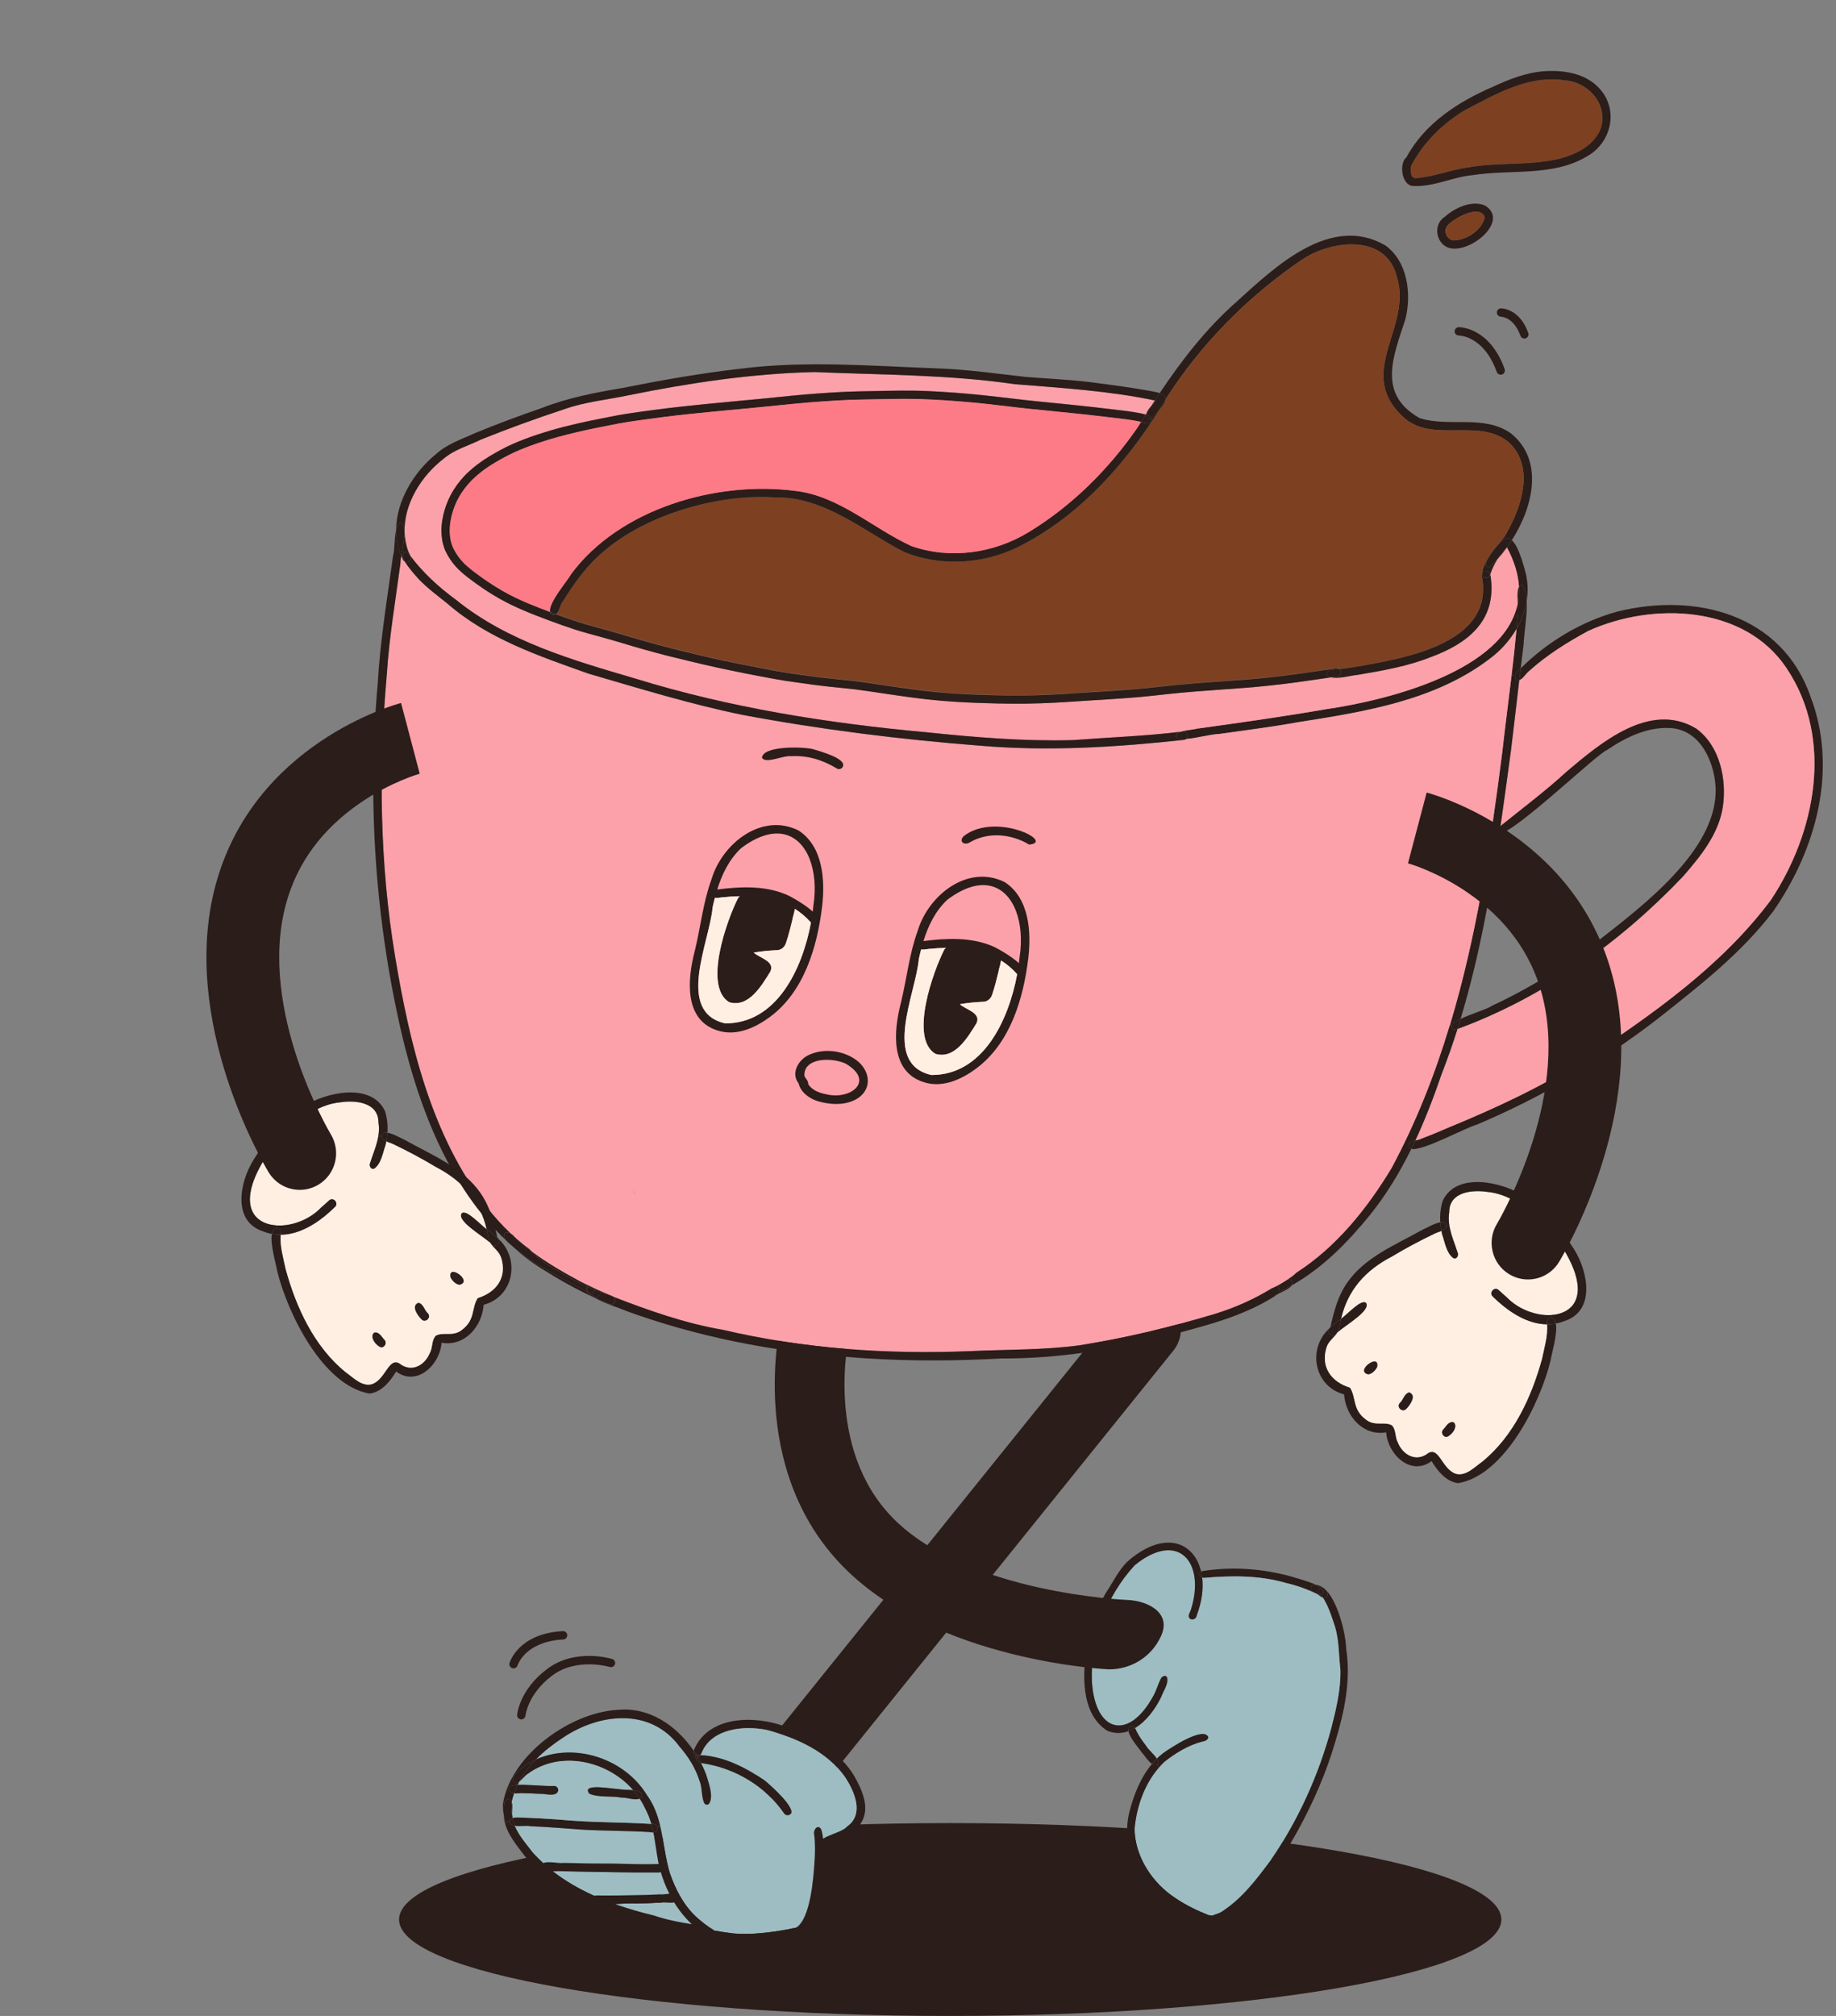 <svg width="123" height="135" viewBox="0 0 123 135" fill="none" xmlns="http://www.w3.org/2000/svg">
<rect x="0" y="0" width="123" height="135" fill="#808080" stroke="none"/>
<g clip-path="url(#clip0_940_210300)">
<path d="M63.658 135.001C84.05 135.001 100.582 132.11 100.582 128.544C100.582 124.977 84.05 122.086 63.658 122.086C43.266 122.086 26.734 124.977 26.734 128.544C26.734 132.11 43.266 135.001 63.658 135.001Z" fill="#2B1D1A"/>
<path d="M80.467 105.226C82.474 104.888 84.566 105.033 86.532 105.583C86.76 105.662 87.583 105.865 88.134 106.119C88.072 106.113 88.014 106.119 87.962 106.134C87.787 106.209 87.761 106.472 87.924 106.574C88.01 106.624 88.059 106.645 88.159 106.707C88.19 106.718 88.217 106.733 88.245 106.75C87.591 106.431 86.905 106.181 86.196 106.016C84.376 105.482 82.506 105.501 80.639 105.664C80.605 105.664 80.57 105.653 80.536 105.64C80.519 105.497 80.493 105.36 80.461 105.226C80.461 105.226 80.463 105.226 80.465 105.226H80.467Z" fill="#2B1D1A"/>
<path d="M88.133 106.121C88.298 106.134 88.495 106.217 88.654 106.333C88.6 106.311 88.547 106.313 88.495 106.333C88.405 106.26 88.279 106.189 88.133 106.123V106.121Z" fill="#2B1D1A"/>
<path d="M87.962 106.137C88.011 106.12 88.069 106.116 88.133 106.122C88.279 106.188 88.403 106.259 88.496 106.331C88.378 106.37 88.285 106.498 88.322 106.629C88.348 106.686 88.391 106.742 88.44 106.795C88.395 106.804 88.346 106.8 88.303 106.778C88.283 106.77 88.266 106.761 88.247 106.753C88.219 106.735 88.189 106.723 88.161 106.71C88.06 106.648 88.011 106.626 87.925 106.577C87.762 106.475 87.788 106.212 87.964 106.137H87.962Z" fill="#2B1D1A"/>
<path d="M88.493 106.332C88.545 106.315 88.6 106.313 88.652 106.332C88.898 106.516 89.049 106.781 88.826 106.999C88.751 107.018 88.682 107.01 88.618 106.986C88.562 106.92 88.495 106.858 88.438 106.794C88.521 106.779 88.598 106.721 88.63 106.642C88.68 106.535 88.62 106.43 88.493 106.33V106.332Z" fill="#2B1D1A"/>
<path d="M88.655 106.332C88.67 106.339 88.685 106.345 88.7 106.356C89.588 107.096 90.15 109.31 90.19 110.451C90.506 112.538 90.068 114.615 89.464 116.612C88.85 118.732 87.959 120.75 86.897 122.68C85.738 124.739 84.353 126.774 82.447 128.215C82.132 128.416 81.703 128.747 81.306 128.728C81.33 128.719 81.351 128.711 81.368 128.7C81.519 128.61 81.544 128.446 81.381 128.349C81.332 128.313 81.281 128.292 81.223 128.279C81.428 128.163 81.69 128.133 81.881 127.99C83.214 127.124 84.168 125.863 85.101 124.609C86.968 121.905 88.342 118.865 89.194 115.697C89.517 114.427 89.828 113.136 89.798 111.82C89.684 110.868 89.715 109.866 89.44 108.945C89.239 108.327 89.039 107.694 88.713 107.128C88.69 107.076 88.658 107.027 88.619 106.982C88.683 107.006 88.752 107.014 88.827 106.995C89.05 106.777 88.9 106.512 88.653 106.328L88.655 106.332Z" fill="#2B1D1A"/>
<path d="M88.321 106.627C88.284 106.497 88.376 106.371 88.494 106.33C88.621 106.431 88.681 106.535 88.631 106.642C88.597 106.719 88.522 106.779 88.439 106.794C88.389 106.74 88.344 106.685 88.321 106.627Z" fill="#2B1D1A"/>
<path d="M86.195 106.019C86.905 106.184 87.593 106.432 88.245 106.752C88.371 106.825 88.485 106.941 88.618 106.988C88.657 107.032 88.689 107.082 88.712 107.133C89.038 107.699 89.238 108.332 89.439 108.95C89.716 109.871 89.684 110.871 89.797 111.825C89.827 113.142 89.516 114.433 89.193 115.702C88.339 118.87 86.967 121.91 85.1 124.614C84.165 125.869 83.213 127.13 81.88 127.996C81.689 128.141 81.425 128.171 81.222 128.284C81.147 128.267 81.065 128.265 80.988 128.258C80.201 127.955 79.44 127.583 78.741 127.111C77.204 126.11 76.046 124.368 76.004 122.502C76.132 121.027 76.651 119.505 77.635 118.372C77.757 118.231 77.886 118.099 78.023 117.97C78.769 117.389 79.616 116.865 80.542 116.63C80.709 116.607 80.915 116.532 80.954 116.346C80.66 115.561 78.377 117.075 77.924 117.404C77.774 117.519 77.635 117.641 77.502 117.772C77.311 117.477 76.891 117.128 76.782 116.908C76.55 116.607 76.323 116.299 76.154 115.959C76.124 115.882 76.087 115.796 76.038 115.726C76.814 115.264 77.433 114.396 77.798 113.635C77.939 113.225 78.287 112.793 78.192 112.351C78.13 112.15 77.888 112.242 77.796 112.37C77.594 112.748 77.485 113.178 77.277 113.558C75.618 116.617 73.36 116.038 73.152 112.605C73.043 109.777 74.102 106.893 76.025 104.818C78.919 102.46 80.767 104.602 79.8 107.753C79.757 107.875 79.708 107.992 79.657 108.11C79.541 108.531 80.12 108.576 80.18 108.167C80.525 107.253 80.63 106.387 80.54 105.645C80.572 105.658 80.606 105.667 80.643 105.669C82.51 105.504 84.377 105.487 86.2 106.021L86.195 106.019Z" fill="#9DBDC2"/>
<path d="M88.246 106.75C88.265 106.759 88.282 106.767 88.302 106.776C88.345 106.797 88.394 106.801 88.439 106.793C88.497 106.857 88.563 106.919 88.619 106.985C88.488 106.936 88.375 106.823 88.246 106.75Z" fill="#2B1D1A"/>
<path d="M75.684 104.439C78.083 102.46 80.004 103.294 80.462 105.228C80.222 105.337 80.351 105.568 80.537 105.643C80.627 106.384 80.522 107.25 80.177 108.165C80.117 108.573 79.538 108.528 79.654 108.107C79.703 107.99 79.755 107.87 79.798 107.75C80.767 104.6 78.919 102.458 76.022 104.815C74.099 106.891 73.04 109.777 73.15 112.603C73.358 116.036 75.615 116.617 77.274 113.556C77.482 113.175 77.592 112.746 77.793 112.368C77.885 112.239 78.128 112.149 78.19 112.348C78.286 112.791 77.937 113.223 77.795 113.633C77.429 114.396 76.809 115.262 76.035 115.723C75.967 115.629 75.872 115.572 75.735 115.625C75.615 115.683 75.581 115.792 75.604 115.929C75.171 116.087 74.704 116.106 74.211 115.92C72.35 114.785 72.502 111.944 72.858 110.063C73.081 108.738 73.546 107.464 74.297 106.342C74.715 105.677 75.073 104.952 75.684 104.437V104.439Z" fill="#2B1D1A"/>
<path d="M80.538 105.643C80.352 105.571 80.223 105.34 80.463 105.229C80.495 105.361 80.521 105.5 80.538 105.643Z" fill="#2B1D1A"/>
<path d="M77.924 117.402C78.377 117.073 80.66 115.559 80.954 116.344C80.913 116.528 80.709 116.605 80.542 116.628C79.618 116.863 78.769 117.387 78.023 117.968C77.886 118.097 77.757 118.229 77.635 118.37L77.524 118.152C77.534 118.148 77.547 118.142 77.558 118.135C77.629 118.039 77.59 117.911 77.5 117.77C77.633 117.639 77.774 117.517 77.922 117.402H77.924Z" fill="#2B1D1A"/>
<path d="M75.734 115.627C75.871 115.571 75.965 115.631 76.034 115.725C75.894 115.809 75.751 115.879 75.601 115.933C75.577 115.794 75.612 115.687 75.731 115.629L75.734 115.627Z" fill="#2B1D1A"/>
<path d="M76.035 115.725C76.084 115.793 76.12 115.881 76.15 115.958C76.32 116.298 76.547 116.605 76.778 116.907C76.888 117.127 77.308 117.475 77.499 117.77C77.385 117.882 77.278 117.999 77.175 118.119C76.916 117.965 76.697 117.567 76.519 117.392C76.367 117.157 75.674 116.387 75.602 115.93C75.749 115.877 75.895 115.806 76.035 115.723V115.725Z" fill="#2B1D1A"/>
<path d="M77.499 117.771C77.59 117.913 77.63 118.039 77.557 118.137C77.547 118.143 77.534 118.15 77.523 118.154C77.399 118.208 77.285 118.186 77.176 118.122C77.276 118 77.386 117.885 77.499 117.774V117.771Z" fill="#2B1D1A"/>
<path d="M77.527 118.151L77.638 118.369C76.654 119.502 76.136 121.024 76.007 122.499C76.05 124.365 77.206 126.105 78.745 127.108C79.444 127.58 80.205 127.952 80.992 128.255C80.953 128.255 80.912 128.249 80.874 128.243C80.739 128.221 80.61 128.339 80.597 128.469C80.588 128.568 80.629 128.64 80.7 128.687C77.699 127.612 74.83 124.758 75.656 121.362C75.951 120.212 76.406 119.036 77.18 118.119C77.289 118.183 77.405 118.205 77.527 118.151Z" fill="#2B1D1A"/>
<path d="M81.224 128.281C81.28 128.292 81.333 128.314 81.382 128.352C81.543 128.446 81.52 128.613 81.37 128.703C81.353 128.713 81.331 128.722 81.308 128.73C81.252 128.73 81.198 128.72 81.144 128.7C81.237 128.604 81.25 128.427 81.147 128.331C81.17 128.311 81.198 128.294 81.224 128.279V128.281Z" fill="#2B1D1A"/>
<path d="M80.988 128.256C81.068 128.262 81.147 128.264 81.222 128.282C81.194 128.296 81.168 128.311 81.145 128.333C81.117 128.307 81.081 128.288 81.035 128.275C81.02 128.269 81.003 128.262 80.988 128.256Z" fill="#2B1D1A"/>
<path d="M80.987 128.255C81.002 128.262 81.019 128.268 81.034 128.274C81.079 128.285 81.116 128.307 81.144 128.332C81.116 128.351 81.092 128.375 81.069 128.401C80.985 128.488 80.985 128.629 81.101 128.689C81.114 128.693 81.127 128.7 81.142 128.704C81.099 128.749 81.039 128.779 80.966 128.775C80.947 128.775 80.925 128.77 80.904 128.764C80.835 128.74 80.766 128.717 80.698 128.691C80.627 128.644 80.586 128.572 80.595 128.473C80.608 128.343 80.734 128.225 80.871 128.247C80.91 128.253 80.949 128.257 80.989 128.26L80.987 128.255Z" fill="#2B1D1A"/>
<path d="M81.071 128.398C81.094 128.373 81.118 128.351 81.146 128.33C81.249 128.426 81.236 128.604 81.144 128.7C81.131 128.696 81.118 128.691 81.103 128.685C80.987 128.627 80.987 128.484 81.071 128.396V128.398Z" fill="#2B1D1A"/>
<path d="M81.141 128.701C81.194 128.718 81.248 128.729 81.304 128.731C81.211 128.765 81.085 128.78 80.965 128.772C81.038 128.776 81.098 128.748 81.141 128.701Z" fill="#2B1D1A"/>
<path d="M80.699 128.688C80.768 128.713 80.836 128.737 80.905 128.76C80.927 128.767 80.948 128.771 80.967 128.771C80.866 128.762 80.768 128.737 80.699 128.688Z" fill="#2B1D1A"/>
<path d="M53.015 120.818C52.503 120.818 51.986 120.652 51.555 120.305C50.552 119.502 50.391 118.037 51.197 117.037L74.968 87.541C75.774 86.54 77.243 86.38 78.246 87.184C79.249 87.987 79.41 89.452 78.604 90.452L54.833 119.948C54.372 120.519 53.697 120.816 53.015 120.816V120.818Z" fill="#2B1D1A"/>
<path d="M57.222 118.923C57.75 119.857 58.318 121.058 57.688 122.078C57.31 122.717 56.646 123.117 55.968 123.377C55.713 123.435 55.432 123.674 55.166 123.698C55.166 123.51 55.16 123.32 55.141 123.134C55.597 122.837 56.491 122.644 56.744 122.321C57.91 121.49 57.261 120.019 56.644 119.047C55.458 117.313 53.372 116.381 51.402 115.857C49.862 115.53 47.672 115.748 47.009 117.386C46.985 117.48 46.928 117.538 46.859 117.565C46.848 117.57 46.84 117.572 46.829 117.576C46.822 117.559 46.812 117.542 46.797 117.527C46.748 117.469 46.681 117.463 46.632 117.486C46.578 117.403 46.525 117.32 46.469 117.238C47.487 114.699 51.022 114.846 53.13 115.842C54.738 116.473 56.318 117.411 57.224 118.925L57.222 118.923Z" fill="#2B1D1A"/>
<path d="M55.118 124.81C55.047 126.146 54.886 127.492 54.324 128.719C54.146 129.123 53.883 129.551 53.428 129.67C53.308 129.717 53.152 129.754 53.027 129.722C53.16 129.696 53.293 129.666 53.424 129.638C53.761 129.557 53.645 129.057 53.334 129.089C54.305 128.499 54.498 125.686 54.56 124.765C54.609 124.128 54.622 123.489 54.543 122.852C54.459 122.544 54.796 122.108 55.023 122.52C55.081 122.719 55.118 122.924 55.139 123.132C54.931 123.268 54.813 123.424 54.892 123.627C54.98 123.689 55.073 123.707 55.167 123.696C55.167 124.07 55.139 124.446 55.118 124.81Z" fill="#2B1D1A"/>
<path d="M56.642 119.044C57.257 120.014 57.907 121.485 56.742 122.319C56.489 122.644 55.596 122.836 55.139 123.131C55.12 122.924 55.081 122.718 55.023 122.52C54.796 122.107 54.459 122.543 54.543 122.851C54.622 123.486 54.609 124.127 54.56 124.764C54.498 125.685 54.305 128.498 53.334 129.088C53.319 129.088 53.301 129.093 53.286 129.097C53.128 129.131 52.971 129.167 52.813 129.197C51.604 129.415 50.386 129.573 49.149 129.479C48.712 129.426 48.276 129.36 47.839 129.281C47.822 129.261 47.803 129.246 47.777 129.234C47.382 128.996 47.035 128.716 46.666 128.394C46.212 127.983 45.845 127.485 45.545 126.949C45.271 126.463 45.054 125.944 44.872 125.427C44.563 124.401 44.475 123.304 44.224 122.263C44.051 121.538 43.798 120.842 43.339 120.211C41.853 117.774 38.515 116.66 35.906 117.825C36.434 117.283 37.038 116.81 37.654 116.408C40.112 114.722 43.571 114.318 45.524 116.962C46.107 117.629 46.585 118.383 46.855 119.23C47.056 119.709 46.977 120.262 47.168 120.73C47.243 120.863 47.4 120.904 47.507 120.782C47.833 120.284 47.449 119.345 47.297 118.804C47.2 118.554 47.087 118.306 46.96 118.065C46.996 118.076 47.037 118.082 47.078 118.084C49.248 118.407 51.295 119.63 52.538 121.449C52.626 121.57 52.809 121.598 52.931 121.506C53.462 121.186 51.544 119.493 51.222 119.234C49.968 118.373 48.474 117.607 46.934 117.537C46.906 117.545 46.879 117.554 46.855 117.565C46.924 117.537 46.981 117.479 47.005 117.385C47.665 115.746 49.858 115.528 51.398 115.857C53.368 116.383 55.454 117.312 56.639 119.046L56.642 119.044Z" fill="#9DBDC2"/>
<path d="M53.333 129.089C53.644 129.057 53.76 129.555 53.423 129.639C53.29 129.667 53.159 129.696 53.026 129.722C52.943 129.699 52.874 129.643 52.844 129.532C52.808 129.389 52.896 129.224 53.046 129.192C53.149 129.179 53.243 129.143 53.333 129.089Z" fill="#2B1D1A"/>
<path d="M53.286 129.098C53.301 129.094 53.318 129.092 53.333 129.09C53.243 129.143 53.149 129.18 53.046 129.192C52.896 129.225 52.808 129.389 52.844 129.532C52.874 129.643 52.943 129.699 53.027 129.723C51.83 129.964 50.608 130.112 49.391 130.056C48.1 129.968 46.837 129.669 45.583 129.351C45.581 129.351 45.579 129.346 45.577 129.344C45.559 129.325 45.544 129.308 45.527 129.291C45.917 129.368 46.31 129.43 46.709 129.475C46.839 129.526 46.949 129.49 47.017 129.413C47.167 129.519 47.324 129.62 47.485 129.714C47.772 129.889 48.038 129.485 47.834 129.282C48.272 129.361 48.709 129.428 49.144 129.481C50.381 129.577 51.601 129.417 52.808 129.199C52.967 129.169 53.123 129.13 53.282 129.098H53.286Z" fill="#2B1D1A"/>
<path d="M55.137 123.131C55.156 123.317 55.165 123.507 55.163 123.695C55.068 123.706 54.978 123.687 54.888 123.627C54.809 123.426 54.927 123.268 55.135 123.131H55.137Z" fill="#2B1D1A"/>
<path d="M51.222 119.232C51.541 119.491 53.462 121.184 52.931 121.504C52.808 121.594 52.628 121.569 52.538 121.447C51.295 119.628 49.248 118.403 47.078 118.082C47.037 118.08 46.996 118.074 46.96 118.063C46.9 117.948 46.838 117.834 46.773 117.721C46.819 117.689 46.846 117.633 46.827 117.578C46.836 117.571 46.846 117.567 46.857 117.565C46.881 117.554 46.906 117.546 46.936 117.537C48.476 117.608 49.97 118.373 51.224 119.234L51.222 119.232Z" fill="#2B1D1A"/>
<path d="M47.836 129.282C48.04 129.485 47.774 129.889 47.487 129.714C47.326 129.62 47.17 129.52 47.02 129.413C47.086 129.34 47.116 129.231 47.09 129.135C47.339 129.188 47.588 129.235 47.836 129.282Z" fill="#2B1D1A"/>
<path d="M47.778 129.234C47.801 129.247 47.823 129.264 47.84 129.281C47.591 129.237 47.343 129.187 47.094 129.134C47.072 129.053 47.015 128.982 46.907 128.948C46.721 128.918 46.534 128.89 46.348 128.858C45.887 128.426 45.492 127.931 45.16 127.39C45.306 127.358 45.415 127.281 45.447 127.108C45.443 127.073 45.435 127.043 45.424 127.016L45.548 126.947C45.848 127.486 46.215 127.982 46.669 128.392C47.036 128.715 47.386 128.995 47.78 129.232L47.778 129.234Z" fill="#2B1D1A"/>
<path d="M47.089 129.134C47.114 129.23 47.084 129.339 47.018 129.412C46.84 129.286 46.669 129.151 46.508 129.008C46.701 129.053 46.896 129.095 47.089 129.134Z" fill="#2B1D1A"/>
<path d="M47.09 129.133C46.895 129.095 46.702 129.05 46.509 129.007C46.453 128.96 46.397 128.911 46.344 128.857C46.53 128.887 46.717 128.917 46.903 128.947C47.011 128.981 47.068 129.054 47.09 129.133Z" fill="#2B1D1A"/>
<path d="M47.017 129.412C46.949 129.487 46.84 129.526 46.709 129.474C46.312 129.427 45.918 129.365 45.527 129.291C45.452 129.209 45.38 129.126 45.307 129.04C45.184 128.897 45.062 128.756 44.934 128.617C45.457 128.758 45.98 128.891 46.507 129.011C46.668 129.154 46.84 129.288 47.017 129.414V129.412Z" fill="#2B1D1A"/>
<path d="M46.342 128.858C46.396 128.909 46.449 128.96 46.507 129.007C45.98 128.888 45.457 128.755 44.934 128.614C45.06 128.753 45.184 128.894 45.307 129.037C45.38 129.123 45.452 129.206 45.527 129.287C44.807 129.146 44.097 128.958 43.396 128.738C42.11 128.417 40.826 128.048 39.621 127.492L39.662 127.406C39.962 127.535 40.579 127.532 41.186 127.505C42.054 127.812 42.944 128.065 43.821 128.276C44.644 128.558 45.489 128.719 46.342 128.858Z" fill="#2B1D1A"/>
<path d="M46.343 128.859C45.49 128.72 44.646 128.56 43.822 128.278C42.943 128.066 42.056 127.814 41.188 127.506C41.747 127.483 42.3 127.442 42.583 127.47C43.147 127.461 43.713 127.448 44.277 127.414C44.508 127.35 44.894 127.448 45.16 127.391C45.49 127.931 45.887 128.427 46.348 128.859H46.343Z" fill="#9DBDC2"/>
<path d="M45.543 126.947L45.419 127.015C45.337 126.812 45.097 126.795 44.838 126.817C44.602 126.353 44.411 125.865 44.263 125.367C44.518 125.278 44.484 124.827 44.162 124.827C44.149 124.827 44.136 124.827 44.124 124.827C43.982 124.132 43.911 123.416 43.766 122.719C43.984 122.695 44.115 122.473 44.034 122.309L44.22 122.264C44.471 123.307 44.559 124.401 44.868 125.427C45.048 125.945 45.266 126.464 45.541 126.949L45.543 126.947Z" fill="#2B1D1A"/>
<path d="M45.444 127.107C45.412 127.281 45.303 127.36 45.157 127.39C45.044 127.204 44.936 127.011 44.84 126.817C45.097 126.798 45.339 126.812 45.421 127.016C45.432 127.043 45.44 127.073 45.444 127.107Z" fill="#2B1D1A"/>
<path d="M47.297 118.803C47.451 119.342 47.833 120.28 47.507 120.78C47.4 120.904 47.241 120.862 47.168 120.729C46.977 120.261 47.057 119.707 46.855 119.228C46.585 118.382 46.105 117.627 45.524 116.96C43.571 114.318 40.113 114.722 37.654 116.407C37.039 116.809 36.434 117.281 35.907 117.824C35.703 117.914 35.504 118.021 35.309 118.14C34.976 118.386 34.595 118.645 34.382 119.006L34.344 118.985C35.709 116.535 38.805 114.643 41.391 114.504C43.498 114.299 45.318 115.554 46.467 117.236C46.429 117.369 46.484 117.471 46.575 117.529C46.547 117.57 46.54 117.625 46.577 117.683C46.602 117.728 46.639 117.749 46.675 117.751C46.656 117.878 46.78 118.014 46.96 118.063C47.087 118.305 47.198 118.553 47.297 118.803Z" fill="#2B1D1A"/>
<path d="M44.841 126.816C44.939 127.011 45.044 127.203 45.158 127.389C44.892 127.447 44.506 127.349 44.275 127.413C43.711 127.447 43.147 127.46 42.581 127.468C42.298 127.443 41.747 127.483 41.185 127.505C40.718 127.34 40.255 127.156 39.805 126.953C39.955 126.923 40.124 126.923 40.225 126.934C41.065 126.947 41.908 126.921 42.748 126.906C43.241 126.9 43.732 126.887 44.219 126.857C44.375 126.881 44.613 126.834 44.836 126.816H44.841Z" fill="#2B1D1A"/>
<path d="M44.84 126.817C44.615 126.834 44.379 126.881 44.222 126.858C43.736 126.888 43.245 126.9 42.752 126.907C41.911 126.922 41.071 126.947 40.228 126.935C40.126 126.924 39.956 126.924 39.808 126.954C38.816 126.509 37.87 125.971 37.023 125.306C37.311 125.301 37.6 125.276 37.767 125.312C39.898 125.346 42.034 125.404 44.165 125.383C44.203 125.383 44.237 125.378 44.267 125.366C44.416 125.864 44.606 126.353 44.842 126.815L44.84 126.817Z" fill="#9DBDC2"/>
<path d="M44.167 124.824C44.489 124.824 44.523 125.275 44.268 125.365C44.225 125.224 44.187 125.081 44.153 124.938C44.144 124.899 44.135 124.863 44.129 124.824C44.142 124.824 44.155 124.824 44.167 124.824Z" fill="#2B1D1A"/>
<path d="M44.265 125.366C44.235 125.376 44.201 125.383 44.162 125.383C42.031 125.404 39.896 125.348 37.765 125.312C37.598 125.278 37.308 125.301 37.021 125.306C36.804 125.135 36.592 124.955 36.391 124.767C36.761 124.611 37.411 124.806 37.769 124.752C38.899 124.786 40.029 124.799 41.161 124.797C42.149 124.823 43.137 124.857 44.128 124.825C44.134 124.863 44.143 124.902 44.151 124.938C44.186 125.081 44.224 125.222 44.267 125.366H44.265Z" fill="#2B1D1A"/>
<path d="M46.963 118.063C46.783 118.011 46.658 117.877 46.678 117.751C46.712 117.755 46.748 117.744 46.776 117.721C46.841 117.834 46.905 117.947 46.963 118.063Z" fill="#2B1D1A"/>
<path d="M46.829 117.578C46.848 117.634 46.821 117.689 46.776 117.721C46.761 117.698 46.745 117.672 46.73 117.647C46.754 117.621 46.786 117.597 46.829 117.578Z" fill="#2B1D1A"/>
<path d="M46.73 117.646C46.745 117.67 46.761 117.696 46.776 117.722C46.748 117.744 46.711 117.757 46.676 117.753C46.682 117.716 46.7 117.681 46.73 117.649V117.646Z" fill="#2B1D1A"/>
<path d="M46.825 117.574C46.825 117.574 46.825 117.576 46.825 117.578C46.782 117.6 46.75 117.623 46.727 117.647C46.712 117.623 46.699 117.6 46.684 117.576C46.731 117.587 46.778 117.585 46.823 117.576L46.825 117.574Z" fill="#2B1D1A"/>
<path d="M46.796 117.525C46.811 117.54 46.822 117.557 46.828 117.574C46.783 117.585 46.734 117.585 46.689 117.574C46.671 117.542 46.652 117.512 46.633 117.482C46.682 117.461 46.749 117.467 46.798 117.523L46.796 117.525Z" fill="#2B1D1A"/>
<path d="M46.729 117.647C46.697 117.679 46.68 117.715 46.675 117.75C46.639 117.748 46.6 117.726 46.577 117.681C46.54 117.624 46.545 117.568 46.575 117.527C46.609 117.551 46.648 117.566 46.688 117.574C46.703 117.598 46.718 117.621 46.731 117.645L46.729 117.647Z" fill="#2B1D1A"/>
<path d="M46.629 117.484C46.649 117.515 46.668 117.547 46.686 117.578C46.644 117.569 46.605 117.554 46.57 117.53C46.586 117.51 46.605 117.495 46.627 117.484H46.629Z" fill="#2B1D1A"/>
<path d="M46.628 117.484C46.607 117.495 46.587 117.51 46.572 117.529C46.485 117.471 46.427 117.369 46.465 117.236C46.521 117.318 46.575 117.401 46.628 117.484Z" fill="#2B1D1A"/>
<path d="M43.768 122.717C43.913 123.414 43.982 124.13 44.126 124.825C43.135 124.857 42.147 124.825 41.159 124.797C40.029 124.801 38.897 124.786 37.767 124.752C37.409 124.806 36.759 124.613 36.389 124.767C36.151 124.549 35.923 124.32 35.707 124.077C35.269 123.508 34.753 122.933 34.48 122.26C34.813 122.322 35.282 122.232 35.531 122.292C36.642 122.341 37.75 122.431 38.858 122.514C40.436 122.615 42.018 122.587 43.596 122.692C43.658 122.715 43.718 122.719 43.772 122.715L43.768 122.717Z" fill="#9DBDC2"/>
<path d="M44.224 122.263L44.038 122.308C44.003 122.239 43.935 122.184 43.821 122.154C43.757 122.15 43.693 122.145 43.63 122.141C43.527 121.784 43.392 121.436 43.208 121.1C43.105 120.873 42.983 120.658 42.848 120.45C42.925 120.414 42.979 120.354 43 120.256C43.019 119.999 42.743 119.914 42.413 119.879C40.693 117.911 37.529 117.182 35.338 118.811C35.136 118.952 34.991 119.172 34.789 119.309C35.083 118.768 35.469 118.272 35.906 117.823C38.513 116.658 41.853 117.774 43.339 120.209C43.8 120.839 44.053 121.536 44.224 122.261V122.263Z" fill="#2B1D1A"/>
<path d="M44.036 122.307C44.118 122.47 43.989 122.694 43.768 122.718C43.73 122.523 43.682 122.333 43.629 122.143C43.693 122.147 43.755 122.151 43.82 122.155C43.933 122.185 44.002 122.241 44.036 122.309V122.307Z" fill="#2B1D1A"/>
<path d="M43.768 122.717C43.714 122.723 43.656 122.717 43.592 122.693C42.014 122.589 40.432 122.616 38.854 122.516C37.746 122.433 36.64 122.343 35.527 122.294C35.278 122.234 34.809 122.324 34.476 122.262C34.41 122.097 34.356 121.928 34.324 121.751C34.483 121.689 34.697 121.706 34.858 121.712C35.724 121.738 36.592 121.791 37.459 121.851C39.51 122.058 41.573 122.011 43.626 122.142C43.68 122.332 43.727 122.524 43.766 122.717H43.768Z" fill="#2B1D1A"/>
<path d="M43.206 121.1C43.393 121.434 43.526 121.784 43.629 122.141C41.575 122.011 39.513 122.058 37.461 121.851C36.597 121.791 35.729 121.74 34.861 121.712C34.7 121.705 34.487 121.688 34.327 121.75C34.327 121.742 34.325 121.733 34.322 121.725C34.331 121.716 34.34 121.707 34.348 121.699C34.329 121.635 34.312 121.571 34.299 121.504C34.292 121.233 34.355 120.94 34.284 120.684C34.284 120.677 34.279 120.673 34.277 120.666C34.32 120.47 34.374 120.277 34.44 120.091C34.635 120.115 34.85 120.064 35.043 120.083C35.414 120.089 35.785 120.102 36.155 120.128C36.516 120.096 37.317 120.384 37.399 119.88C37.399 119.735 37.272 119.593 37.12 119.6C36.704 119.621 36.29 119.574 35.877 119.555C35.714 119.566 35.133 119.499 34.676 119.525C34.712 119.45 34.749 119.38 34.788 119.307C34.987 119.168 35.133 118.948 35.336 118.809C37.527 117.18 40.692 117.909 42.411 119.878C42.062 119.841 41.652 119.863 41.461 119.801C41.142 119.824 38.865 119.36 39.489 120.119C40.145 120.393 40.949 120.239 41.652 120.38C41.937 120.348 42.555 120.585 42.846 120.446C42.981 120.654 43.102 120.87 43.206 121.096V121.1Z" fill="#9DBDC2"/>
<path d="M39.805 126.953C40.258 127.156 40.719 127.338 41.186 127.505C40.579 127.53 39.962 127.535 39.662 127.406C39.606 127.383 39.561 127.355 39.531 127.321C39.428 127.098 39.597 126.996 39.805 126.955V126.953Z" fill="#2B1D1A"/>
<path d="M42.998 120.257C42.976 120.355 42.922 120.415 42.845 120.452C42.715 120.253 42.569 120.06 42.41 119.881C42.74 119.915 43.017 120.001 42.998 120.257Z" fill="#2B1D1A"/>
<path d="M39.661 127.407L39.62 127.492C39.359 127.371 39.099 127.242 38.847 127.101C37.892 126.59 36.951 126.022 36.137 125.312L36.27 125.158C36.422 125.293 36.718 125.312 37.018 125.308C37.865 125.973 38.81 126.511 39.803 126.956C39.595 126.997 39.425 127.099 39.528 127.321C39.56 127.356 39.603 127.383 39.659 127.407H39.661Z" fill="#2B1D1A"/>
<path d="M42.412 119.88C42.571 120.06 42.716 120.252 42.847 120.451C42.556 120.59 41.938 120.353 41.653 120.385C40.95 120.244 40.146 120.395 39.49 120.124C38.868 119.363 41.143 119.829 41.462 119.805C41.653 119.867 42.062 119.846 42.412 119.882V119.88Z" fill="#2B1D1A"/>
<path d="M37.021 125.308C36.721 125.312 36.423 125.293 36.273 125.159C36.217 125.109 36.183 125.045 36.172 124.962C36.221 124.868 36.296 124.808 36.391 124.77C36.594 124.958 36.804 125.137 37.021 125.308Z" fill="#2B1D1A"/>
<path d="M36.272 125.157L36.139 125.311C35.695 124.924 35.288 124.493 34.938 124.007C34.383 123.274 33.77 122.481 33.746 121.523C33.78 121.716 33.834 121.902 33.903 122.079C33.973 122.032 34.046 121.985 34.121 121.945C34.13 121.934 34.136 121.925 34.145 121.917C34.136 121.936 34.128 121.959 34.121 121.983C34.162 122.154 34.301 122.229 34.481 122.263C34.754 122.936 35.27 123.509 35.708 124.08C35.924 124.324 36.151 124.552 36.389 124.77C36.295 124.809 36.22 124.871 36.171 124.963C36.181 125.046 36.216 125.11 36.272 125.159V125.157Z" fill="#2B1D1A"/>
<path d="M37.4 119.88C37.319 120.385 36.517 120.098 36.157 120.128C35.786 120.103 35.415 120.09 35.044 120.084C34.851 120.064 34.636 120.116 34.441 120.092C34.508 119.898 34.587 119.709 34.677 119.526C35.134 119.5 35.715 119.564 35.878 119.556C36.292 119.575 36.705 119.624 37.121 119.6C37.273 119.594 37.4 119.733 37.4 119.88Z" fill="#2B1D1A"/>
<path d="M34.481 122.261C34.301 122.227 34.162 122.15 34.121 121.981C34.127 121.957 34.136 121.934 34.145 121.915C34.183 121.868 34.224 121.823 34.269 121.78C34.288 121.767 34.308 121.759 34.329 121.75C34.361 121.927 34.415 122.096 34.481 122.261Z" fill="#2B1D1A"/>
<path d="M34.352 121.702C34.352 121.702 34.333 121.719 34.327 121.728L34.318 121.683C34.307 121.625 34.303 121.568 34.301 121.508C34.316 121.574 34.331 121.64 34.35 121.702H34.352Z" fill="#2B1D1A"/>
<path d="M34.326 121.725C34.326 121.725 34.328 121.742 34.33 121.75C34.308 121.759 34.289 121.768 34.27 121.781C34.287 121.761 34.306 121.744 34.326 121.725Z" fill="#2B1D1A"/>
<path d="M34.317 121.68L34.326 121.725C34.306 121.742 34.287 121.761 34.27 121.78C34.216 121.81 34.173 121.855 34.145 121.915C34.137 121.924 34.13 121.934 34.122 121.943C34.047 121.985 33.972 122.03 33.903 122.077C33.837 121.898 33.783 121.714 33.747 121.522C33.747 121.517 33.747 121.515 33.747 121.511C33.775 121.188 33.667 120.791 33.907 120.532C34.04 120.378 34.218 120.517 34.281 120.667C34.27 120.716 34.259 120.767 34.251 120.818C34.236 121.06 34.255 121.289 34.302 121.505C34.302 121.564 34.308 121.622 34.319 121.68H34.317Z" fill="#2B1D1A"/>
<path d="M34.27 121.781C34.227 121.824 34.183 121.869 34.145 121.917C34.173 121.857 34.216 121.811 34.27 121.781Z" fill="#2B1D1A"/>
<path d="M34.288 120.685C34.356 120.942 34.294 121.234 34.303 121.506C34.255 121.29 34.236 121.061 34.251 120.82C34.26 120.768 34.27 120.719 34.281 120.668C34.283 120.674 34.285 120.679 34.288 120.685Z" fill="#2B1D1A"/>
<path d="M35.306 118.141C35.501 118.021 35.7 117.916 35.904 117.824C35.467 118.271 35.083 118.769 34.787 119.31C34.74 119.342 34.691 119.37 34.635 119.391C34.393 119.496 34.29 119.19 34.38 119.006C34.592 118.643 34.974 118.386 35.306 118.141Z" fill="#2B1D1A"/>
<path d="M34.441 120.092C34.375 120.28 34.321 120.47 34.278 120.667C34.218 120.519 34.038 120.378 33.905 120.532C33.665 120.789 33.77 121.186 33.744 121.511C33.744 121.515 33.744 121.518 33.744 121.522C33.702 121.3 33.682 121.069 33.689 120.827C33.787 120.19 34.015 119.57 34.343 118.982L34.381 119.004C34.293 119.185 34.394 119.493 34.636 119.389C34.692 119.367 34.741 119.339 34.788 119.307C34.75 119.378 34.711 119.451 34.677 119.525C34.244 119.549 33.922 119.658 34.169 119.989C34.25 120.053 34.343 120.081 34.439 120.092H34.441Z" fill="#2B1D1A"/>
<path d="M34.678 119.525C34.587 119.709 34.508 119.897 34.442 120.092C34.345 120.081 34.253 120.053 34.172 119.989C33.925 119.658 34.247 119.551 34.68 119.525H34.678Z" fill="#2B1D1A"/>
<path d="M74.323 111.793C74.295 111.793 62.765 111.293 56.497 104.925C49.973 98.299 52.278 88.614 52.378 88.205C52.687 86.959 53.952 86.198 55.202 86.506C56.449 86.814 57.213 88.068 56.908 89.312C56.883 89.419 55.157 96.924 59.826 101.668C64.783 106.702 75.433 107.14 75.54 107.144C76.827 107.191 78.505 107.967 77.787 109.549C77.069 111.131 75.575 111.791 74.325 111.791L74.323 111.793Z" fill="#2B1D1A"/>
<path d="M121.288 46.64C123.155 51.493 121.672 56.874 118.804 61.014C116.645 63.862 113.78 66.071 110.994 68.274C107.297 71.124 103.23 73.497 98.929 75.317C98.245 75.484 95.325 77.096 94.549 76.939C94.643 76.752 94.732 76.563 94.822 76.373C94.974 76.336 95.131 76.307 95.234 76.245C95.873 76.009 96.499 75.736 97.127 75.47C100.228 74.196 103.299 72.767 106.126 70.966C110.677 67.946 115.333 64.688 118.631 60.278C121.626 55.779 122.87 49.519 119.71 44.781C116.893 40.5 110.691 40.3 106.395 42.255C104.996 43.014 103.631 43.868 102.447 44.933C102.21 45.115 102.065 45.439 101.783 45.549C101.813 45.285 101.846 45.022 101.877 44.758C103.647 42.99 105.947 41.613 108.358 40.954C113.592 39.659 119.367 41.128 121.291 46.638L121.288 46.64Z" fill="#2B1D1A"/>
<path d="M119.709 44.782C122.869 49.517 121.625 55.779 118.63 60.279C115.332 64.689 110.678 67.947 106.125 70.966C103.296 72.765 100.226 74.197 97.126 75.471C96.498 75.737 95.872 76.01 95.233 76.246C95.133 76.306 94.975 76.337 94.821 76.373C95.494 74.933 96.063 73.437 96.58 71.932C96.969 70.933 97.323 69.922 97.646 68.905C103.386 66.808 108.564 63.105 112.763 58.681C113.931 57.337 115.134 55.865 115.416 54.056C115.698 52.2 115.226 49.936 113.622 48.782C110.554 46.944 107.257 49.724 104.98 51.65C103.565 52.953 102.014 54.117 100.529 55.31C100.775 53.621 101.001 51.931 101.229 50.246C101.421 48.685 101.6 47.115 101.784 45.55C102.066 45.441 102.211 45.117 102.448 44.934C103.632 43.869 104.997 43.015 106.396 42.256C110.692 40.301 116.894 40.502 119.711 44.782L119.709 44.782Z" fill="#FCA1A9"/>
<path d="M113.62 48.781C115.224 49.934 115.696 52.199 115.414 54.055C115.132 55.863 113.929 57.336 112.761 58.679C108.562 63.103 103.384 66.806 97.644 68.903C97.713 68.681 97.783 68.457 97.852 68.234C98.582 67.88 99.726 67.543 99.913 67.372C102.026 66.394 104.004 65.207 105.918 63.9C109.18 61.287 115.319 57.137 114.919 52.509C114.763 50.883 113.906 49.026 112.112 48.772C110.514 48.598 108.944 49.345 107.659 50.227C107.017 50.448 101.629 55.652 100.451 55.842C100.477 55.667 100.503 55.491 100.528 55.313C102.013 54.118 103.565 52.954 104.98 51.653C107.256 49.728 110.554 46.947 113.622 48.785L113.62 48.781Z" fill="#2B1D1A"/>
<path d="M104.775 5.372C106.438 5.471 107.83 7.072 107.19 8.722C106.699 9.78 105.58 10.336 104.498 10.623C102.533 11.099 100.468 10.863 98.476 11.191C97.261 11.344 96.123 11.818 94.903 11.929C94.477 11.979 94.493 11.448 94.512 11.15C95.308 9.589 96.584 8.325 98.079 7.411C100.135 6.337 102.363 5.024 104.775 5.372Z" fill="#7D4122"/>
<path d="M107.136 5.911C108.468 7.323 107.965 9.561 106.313 10.474C104.02 11.845 101.227 11.328 98.693 11.723C97.315 11.847 95.992 12.55 94.608 12.452C93.887 12.34 93.725 10.931 94.218 10.538C95.454 8.249 97.719 6.793 100.053 5.795C101.136 5.289 102.269 4.853 103.472 4.767C104.772 4.688 106.219 4.905 107.138 5.911L107.136 5.911ZM107.193 8.722C107.833 7.071 106.442 5.471 104.777 5.372C102.364 5.021 100.137 6.337 98.081 7.411C96.588 8.325 95.313 9.587 94.514 11.149C94.495 11.447 94.476 11.98 94.905 11.929C96.128 11.818 97.263 11.346 98.479 11.191C100.472 10.863 102.535 11.1 104.501 10.622C105.582 10.335 106.701 9.782 107.193 8.722Z" fill="#2B1D1A"/>
<path d="M102.161 38.191C102.357 38.874 102.388 39.562 102.281 40.227C102.263 39.714 102.173 39.308 101.943 39.181C101.859 39.188 101.799 39.234 101.755 39.309C101.711 38.501 101.459 37.622 100.951 36.665C101.066 36.507 101.177 36.344 101.284 36.179C101.742 36.597 102.027 37.746 102.163 38.191L102.161 38.191Z" fill="#2B1D1A"/>
<path d="M102.284 40.227C102.318 41.218 102.08 42.607 102.076 43.12C102.007 43.666 101.942 44.212 101.877 44.761C101.767 44.872 101.658 44.983 101.549 45.099C101.519 45.145 101.502 45.206 101.498 45.268L101.267 45.241C101.392 44.201 101.508 43.16 101.602 42.12C101.941 41.533 102.179 40.893 102.283 40.232L102.284 40.227Z" fill="#2B1D1A"/>
<path d="M101.877 44.758C101.846 45.022 101.814 45.285 101.783 45.549C101.764 45.557 101.743 45.564 101.723 45.569C101.56 45.569 101.489 45.413 101.499 45.265C101.504 45.203 101.521 45.143 101.55 45.096C101.657 44.983 101.766 44.869 101.879 44.759L101.877 44.758Z" fill="#2B1D1A"/>
<path d="M101.719 45.569C101.739 45.564 101.76 45.557 101.779 45.55C101.595 47.117 101.416 48.684 101.225 50.246C100.997 51.931 100.77 53.621 100.524 55.31C100.425 55.388 100.329 55.467 100.233 55.545C100.187 55.78 100.27 55.866 100.447 55.839C99.828 60.023 99.071 64.191 97.85 68.233C97.534 68.385 97.296 68.54 97.245 68.686L97.135 68.653C98.923 62.729 99.857 56.526 100.64 50.404C100.831 48.682 101.059 46.96 101.265 45.237L101.496 45.264C101.487 45.412 101.556 45.567 101.719 45.567L101.719 45.569Z" fill="#2B1D1A"/>
<path d="M101.942 39.18C102.172 39.305 102.262 39.713 102.28 40.226C102.176 40.887 101.938 41.527 101.599 42.115C101.626 41.831 101.65 41.547 101.673 41.264C101.718 41.092 101.696 40.767 101.675 40.425C101.746 40.068 101.773 39.698 101.754 39.31C101.797 39.235 101.857 39.19 101.941 39.182L101.942 39.18Z" fill="#2B1D1A"/>
<path d="M101.674 40.425C101.695 40.767 101.716 41.092 101.671 41.264C101.648 41.548 101.624 41.833 101.597 42.115C101.15 42.894 100.525 43.586 99.796 44.121C96.131 46.913 91.418 47.663 86.975 48.359C85.244 48.674 83.499 48.888 81.758 49.139C80.991 49.181 80.218 49.424 79.453 49.488C79.643 49.339 79.528 48.95 79.242 48.989C79.191 48.996 79.14 49.002 79.089 49.008C79.458 48.888 79.869 48.877 80.248 48.789C83.115 48.392 85.98 47.988 88.833 47.495C93.039 46.887 100.782 44.91 101.674 40.425Z" fill="#2B1D1A"/>
<path d="M101.756 39.309C101.775 39.696 101.748 40.066 101.677 40.423C101.65 39.989 101.629 39.527 101.756 39.309Z" fill="#2B1D1A"/>
<path d="M101.753 39.308C101.626 39.526 101.65 39.989 101.674 40.422C100.782 44.908 93.042 46.885 88.834 47.493C85.98 47.986 83.114 48.389 80.248 48.787C79.869 48.877 79.459 48.886 79.089 49.006C76.689 49.293 74.276 49.379 71.866 49.562C68.591 49.65 65.331 49.375 62.069 49.037C55.471 48.435 48.897 47.398 42.556 45.439C38.378 44.212 33.996 42.955 30.561 40.174C29.401 39.326 28.349 38.366 27.493 37.225C27.453 37.125 27.393 37.023 27.356 36.937C27.194 36.501 27.115 36.055 27.104 35.611C27.055 33.725 28.241 31.853 29.718 30.719C30.441 30.099 31.376 29.854 32.219 29.436C34.035 28.709 35.871 28.037 37.731 27.426C39.134 26.919 40.627 26.778 42.081 26.475C46.191 25.642 50.356 25.015 54.558 24.915C59.041 25.101 63.549 25.083 68 25.728C71.133 25.982 74.286 26.169 77.37 26.819C77.287 26.943 77.207 27.07 77.124 27.194C77.124 27.194 77.124 27.194 77.124 27.197C76.989 27.347 76.861 27.502 76.813 27.681C76.798 27.704 76.783 27.727 76.768 27.753C76.531 27.688 76.288 27.643 76.047 27.604C75.749 27.554 75.452 27.513 75.151 27.478C74.537 27.404 73.92 27.333 73.304 27.261C72.718 27.193 72.129 27.134 71.544 27.074C70.945 27.013 70.346 26.952 69.747 26.895C68.46 26.771 67.181 26.598 65.896 26.464C64.648 26.333 63.394 26.236 62.139 26.181C60.911 26.125 59.682 26.159 58.453 26.183C57.863 26.196 57.272 26.203 56.682 26.229C56.053 26.256 55.425 26.299 54.797 26.343C53.563 26.43 52.336 26.568 51.105 26.688C49.905 26.807 48.701 26.91 47.503 27.031C46.329 27.15 45.155 27.266 43.986 27.423C43.4 27.501 42.814 27.579 42.228 27.666C41.927 27.711 41.624 27.761 41.323 27.817C41.029 27.872 40.735 27.931 40.444 27.989C39.847 28.107 39.252 28.224 38.66 28.362C38.073 28.498 37.486 28.646 36.906 28.816C36.325 28.988 35.747 29.172 35.181 29.388C34.621 29.601 34.069 29.837 33.542 30.125C33.288 30.262 33.034 30.405 32.788 30.555C32.509 30.724 32.242 30.907 31.982 31.103C31.761 31.27 31.549 31.446 31.349 31.637C31.162 31.813 30.991 32.002 30.829 32.2C30.519 32.58 30.257 32.998 30.052 33.447C29.851 33.889 29.713 34.359 29.638 34.841C29.597 35.099 29.572 35.368 29.583 35.628C29.59 35.779 29.603 35.926 29.623 36.075C29.64 36.204 29.663 36.334 29.7 36.46C29.746 36.609 29.789 36.761 29.856 36.901C29.913 37.022 29.977 37.139 30.047 37.255C30.197 37.505 30.365 37.738 30.561 37.952C30.777 38.194 31.028 38.407 31.282 38.608C31.514 38.791 31.753 38.963 31.993 39.135C32.467 39.475 32.961 39.791 33.468 40.079C34.523 40.677 35.657 41.118 36.793 41.541C37.367 41.756 37.944 41.963 38.528 42.151C39.108 42.339 39.699 42.496 40.29 42.653C40.768 42.784 41.281 42.934 41.792 43.086C42.26 43.226 42.729 43.369 43.2 43.498C43.717 43.642 44.234 43.785 44.753 43.914C45.239 44.036 45.723 44.154 46.21 44.27C46.808 44.413 47.407 44.558 48.009 44.687C48.628 44.821 49.245 44.95 49.866 45.073C50.461 45.192 51.055 45.306 51.652 45.414C51.949 45.47 52.246 45.524 52.545 45.57C52.85 45.619 53.156 45.661 53.464 45.704C53.619 45.726 53.774 45.747 53.929 45.767C54.014 45.78 54.097 45.79 54.182 45.803C54.189 45.804 54.193 45.805 54.199 45.806C54.201 45.806 54.206 45.807 54.208 45.807C54.22 45.809 54.231 45.811 54.243 45.813C54.256 45.816 54.269 45.818 54.282 45.818C54.309 45.823 54.337 45.828 54.365 45.83C54.369 45.831 54.373 45.832 54.379 45.833C54.384 45.834 54.388 45.834 54.394 45.835C54.456 45.844 54.517 45.852 54.579 45.859C54.873 45.895 55.169 45.933 55.466 45.965C56.089 46.035 56.715 46.092 57.338 46.161C58.014 46.253 58.689 46.353 59.364 46.453C60.587 46.636 61.809 46.816 63.041 46.917C63.362 46.945 63.685 46.969 64.008 46.988C64.957 47.049 65.906 47.082 66.856 47.102C67.485 47.116 68.111 47.121 68.739 47.113C69.384 47.106 70.03 47.082 70.676 47.049C71.299 47.018 71.923 46.973 72.546 46.932C73.162 46.891 73.782 46.856 74.398 46.816C75.058 46.772 75.718 46.724 76.378 46.668C77.012 46.613 77.641 46.536 78.273 46.468C78.881 46.403 79.493 46.351 80.105 46.299C80.747 46.246 81.388 46.199 82.032 46.155C82.659 46.112 83.289 46.068 83.917 46.014C84.588 45.956 85.26 45.886 85.931 45.805C86.547 45.732 87.161 45.642 87.772 45.555C88.239 45.489 88.707 45.421 89.174 45.354C89.749 45.461 90.386 45.242 90.963 45.186C92.634 44.902 94.321 44.612 95.9 43.98C98.337 43.079 100.238 41.572 99.885 38.727C99.883 38.624 99.865 38.539 99.836 38.469C99.954 38.105 100.121 37.759 100.327 37.437C100.545 37.197 100.758 36.935 100.959 36.657C101.467 37.613 101.719 38.493 101.763 39.301L101.753 39.308Z" fill="#FCA1A9"/>
<path d="M101.599 42.116C101.505 43.158 101.389 44.197 101.265 45.236C101.06 46.96 100.833 48.68 100.639 50.404C99.857 56.523 98.923 62.729 97.134 68.653C96.136 71.962 94.87 75.183 93.218 78.249C91.587 80.942 89.524 83.521 86.842 85.237C86.792 85.297 86.73 85.343 86.669 85.395C86.615 85.44 86.558 85.482 86.503 85.523C86.428 85.575 86.355 85.625 86.28 85.677C86.221 85.717 86.162 85.754 86.103 85.792C86.079 85.807 86.055 85.822 86.03 85.837L86.025 85.841C86.025 85.841 86.023 85.843 86.021 85.842C86.021 85.842 86.021 85.842 86.018 85.844C86.018 85.844 86.016 85.846 86.014 85.845C85.999 85.854 85.989 85.861 85.975 85.869C85.975 85.869 85.975 85.869 85.972 85.871C85.97 85.872 85.967 85.874 85.965 85.876C85.953 85.882 85.941 85.889 85.93 85.898C85.897 85.918 85.862 85.941 85.826 85.96C85.787 85.984 85.746 86.007 85.705 86.03C85.666 86.052 85.626 86.073 85.585 86.094C85.523 86.127 85.461 86.157 85.397 86.187C85.392 86.191 85.388 86.192 85.38 86.195C85.38 86.195 85.378 86.197 85.376 86.197C85.319 86.224 85.26 86.248 85.2 86.272C84.007 87.01 82.723 87.575 81.373 87.99C78.408 88.874 75.345 89.627 72.274 90.095C69.862 90.413 67.416 90.365 64.984 90.48C59.452 90.71 53.847 90.32 48.444 89.056C45.916 88.625 43.455 87.762 41.091 86.839C41.076 86.828 41.058 86.818 41.038 86.808C40.308 86.514 39.615 86.196 38.908 85.843C37.778 85.232 36.649 84.593 35.622 83.817C35.586 83.778 35.547 83.737 35.511 83.696C35.502 83.685 35.492 83.675 35.483 83.667C35.17 83.439 34.869 83.195 34.578 82.939C34.543 82.904 34.505 82.87 34.47 82.835C34.42 82.761 34.326 82.676 34.221 82.614C33.657 82.082 33.133 81.505 32.657 80.899C28.891 76.071 27.453 69.956 26.464 64.036C25.429 57.805 25.356 51.472 25.91 45.191C26.07 42.681 26.495 40.205 26.827 37.712C26.823 37.594 26.846 37.424 26.879 37.226C26.918 37.315 26.959 37.405 27.004 37.495C27.03 37.545 27.07 37.587 27.118 37.612C27.381 38.027 27.709 38.407 28.039 38.773C28.628 39.39 29.316 39.898 29.981 40.43C32.677 42.781 36.105 43.931 39.42 45.113C42.835 46.107 46.246 47.161 49.733 47.874C55.028 48.867 60.371 49.528 65.743 49.945C70.268 50.325 74.799 50.039 79.31 49.549C79.37 49.542 79.419 49.522 79.455 49.494C80.217 49.429 80.99 49.186 81.759 49.144C83.5 48.894 85.243 48.679 86.976 48.364C91.419 47.669 96.132 46.918 99.798 44.126C100.524 43.589 101.149 42.899 101.598 42.12L101.599 42.116ZM86.35 85.548C86.35 85.548 86.365 85.54 86.37 85.536C86.365 85.538 86.362 85.542 86.36 85.543C86.358 85.545 86.353 85.546 86.35 85.55L86.35 85.548Z" fill="#FCA1A9"/>
<path d="M33.428 82.997C34.87 84.364 34.397 86.845 32.401 87.379C32.297 88.836 31.125 90.189 29.581 89.92C29.478 91.381 27.942 92.886 26.538 91.846C26.157 92.482 25.603 93.178 24.836 93.311C24.811 93.316 24.788 93.32 24.762 93.324C21.641 92.8 19.262 87.954 18.572 85.122C18.515 84.723 18.083 83.321 18.213 82.634C18.411 82.671 18.608 82.689 18.803 82.687C18.745 83.461 18.981 84.22 19.135 84.972C19.837 87.547 21.051 90.186 23.162 91.892C23.668 92.25 24.257 92.885 24.925 92.688C25.84 92.364 26.023 90.883 26.759 91.299C27.555 91.937 28.464 91.443 28.804 90.577C29.001 90.225 28.901 89.74 29.201 89.444C29.425 89.322 29.673 89.326 29.93 89.327C30.271 89.33 30.628 89.329 30.975 89.032C31.851 88.362 31.579 87.584 32.003 86.925C33.264 86.539 34.003 85.525 33.561 84.192C33.428 83.789 33.037 83.559 32.829 83.206C32.885 83.256 32.932 83.3 32.964 83.34C33.039 83.409 33.12 83.43 33.197 83.416C33.375 83.385 33.517 83.172 33.427 82.993L33.428 82.997Z" fill="#2B1D1A"/>
<path d="M33.428 82.999C33.517 83.178 33.376 83.391 33.198 83.422C33.12 83.435 33.039 83.415 32.965 83.346C32.934 83.305 32.887 83.26 32.83 83.211C32.787 83.143 32.755 83.068 32.73 82.986C32.698 82.756 32.656 82.536 32.605 82.322C32.663 82.366 32.716 82.4 32.761 82.423C32.949 82.574 33.146 82.715 33.323 82.881C33.325 82.893 33.327 82.904 33.329 82.916C33.362 82.945 33.393 82.972 33.424 83.001L33.428 82.999Z" fill="#2B1D1A"/>
<path d="M33.429 83C33.4 82.97 33.367 82.941 33.334 82.915C33.332 82.902 33.33 82.891 33.328 82.879C33.341 82.89 33.351 82.899 33.361 82.91C33.392 82.937 33.415 82.968 33.428 82.998L33.429 83Z" fill="#2B1D1A"/>
<path d="M33.562 84.193C34.003 85.527 33.265 86.54 32.003 86.927C31.578 87.585 31.849 88.364 30.975 89.034C30.628 89.33 30.269 89.33 29.93 89.329C29.674 89.328 29.426 89.324 29.201 89.445C28.9 89.742 29.001 90.224 28.805 90.578C28.465 91.445 27.556 91.939 26.76 91.301C26.023 90.884 25.84 92.365 24.926 92.689C24.257 92.884 23.669 92.249 23.163 91.894C21.054 90.189 19.837 87.548 19.136 84.973C18.981 84.221 18.745 83.462 18.804 82.688C18.989 82.686 19.176 82.669 19.357 82.637C20.517 82.435 21.601 81.657 22.433 80.833C22.724 80.59 22.341 80.133 22.055 80.384C21.875 80.547 21.695 80.713 21.509 80.871C20.731 81.686 19.541 82.121 18.543 82.068C17.279 81.998 16.329 81.141 16.931 79.26C17.686 76.982 20.289 74.066 22.774 73.825C23.805 73.663 25.351 73.81 25.357 75.163C25.412 75.476 25.4 75.779 25.35 76.075C25.244 76.728 24.959 77.351 24.769 77.977C24.764 78.161 24.909 78.359 25.103 78.239C25.551 77.892 25.64 77.208 25.826 76.691C25.848 76.605 25.867 76.519 25.884 76.432C26.046 76.51 26.232 76.551 26.385 76.637C27.316 77.084 28.281 77.593 29.172 78.132C30.997 79.073 32.158 80.397 32.608 82.322C32.116 81.958 31.245 80.974 30.932 81.256C30.595 81.754 32.259 82.712 32.83 83.211C33.038 83.562 33.428 83.795 33.562 84.198L33.562 84.193ZM30.777 86.035C31.727 85.826 29.989 84.564 30.19 85.543C30.293 85.763 30.53 86.001 30.777 86.035ZM28.483 88.439C28.681 88.404 28.843 88.158 28.671 87.96C28.426 87.754 28.369 87.314 28.025 87.247C27.522 87.46 27.979 88.081 28.224 88.339C28.3 88.427 28.395 88.454 28.483 88.439ZM25.595 90.219C25.798 90.184 25.921 89.903 25.767 89.737C25.568 89.544 25.406 89.147 25.059 89.244C24.743 89.546 25.2 90.113 25.515 90.218C25.542 90.222 25.57 90.221 25.595 90.217L25.595 90.219Z" fill="#FFEFE3"/>
<path d="M32.217 79.935C32.831 80.821 33.081 81.85 33.323 82.877C33.145 82.711 32.948 82.57 32.761 82.419C32.714 82.397 32.662 82.363 32.605 82.319C32.155 80.394 30.991 79.07 29.169 78.129C28.278 77.588 27.312 77.079 26.382 76.633C26.229 76.548 26.041 76.507 25.881 76.429C25.919 76.238 25.945 76.046 25.956 75.851C26.381 75.939 26.77 76.178 27.161 76.359C28.942 77.361 31.031 78.187 32.219 79.935L32.217 79.935Z" fill="#2B1D1A"/>
<path d="M32.729 82.985C32.754 83.067 32.786 83.139 32.828 83.21C32.256 82.71 30.59 81.753 30.93 81.254C31.24 80.973 32.114 81.956 32.606 82.32C32.657 82.534 32.697 82.757 32.731 82.984L32.729 82.985Z" fill="#2B1D1A"/>
<path d="M30.187 85.544C29.986 84.565 31.725 85.827 30.775 86.036C30.53 86.001 30.292 85.764 30.187 85.544Z" fill="#2B1D1A"/>
<path d="M28.672 87.96C28.844 88.157 28.68 88.404 28.484 88.438C28.396 88.454 28.301 88.427 28.225 88.338C27.98 88.083 27.522 87.459 28.026 87.246C28.371 87.311 28.426 87.752 28.672 87.96Z" fill="#2B1D1A"/>
<path d="M25.796 74.418C25.94 74.877 25.987 75.366 25.957 75.85C25.942 75.846 25.924 75.843 25.908 75.841C25.752 75.821 25.554 75.933 25.558 76.082L25.347 76.069C25.395 75.773 25.406 75.47 25.354 75.157C25.348 73.804 23.802 73.658 22.771 73.819C20.286 74.059 17.683 76.975 16.928 79.253C16.326 81.134 17.276 81.991 18.54 82.061L18.526 82.251C18.344 82.272 18.249 82.417 18.209 82.631C18.017 82.596 17.823 82.541 17.63 82.464C15.531 81.779 16.064 79.131 16.989 77.667C17.845 76.276 18.995 74.992 20.356 74.086C21.811 73.144 24.886 72.452 25.795 74.416L25.796 74.418Z" fill="#2B1D1A"/>
<path d="M25.908 75.845C25.924 75.849 25.942 75.852 25.957 75.854C25.946 76.049 25.919 76.241 25.881 76.432C25.773 76.381 25.678 76.316 25.608 76.211C25.575 76.167 25.558 76.125 25.558 76.086C25.554 75.937 25.75 75.825 25.908 75.845Z" fill="#2B1D1A"/>
<path d="M25.88 76.43C25.863 76.517 25.843 76.603 25.822 76.688C25.638 77.203 25.547 77.889 25.099 78.236C24.904 78.356 24.76 78.159 24.765 77.974C24.955 77.348 25.24 76.725 25.346 76.073L25.557 76.086C25.558 76.124 25.572 76.17 25.607 76.211C25.675 76.316 25.773 76.381 25.88 76.432L25.88 76.43Z" fill="#2B1D1A"/>
<path d="M25.766 89.74C25.922 89.905 25.799 90.186 25.594 90.222C25.569 90.227 25.541 90.227 25.514 90.223C25.198 90.116 24.744 89.551 25.058 89.249C25.403 89.152 25.567 89.548 25.766 89.742L25.766 89.74Z" fill="#2B1D1A"/>
<path d="M22.053 80.382C22.339 80.131 22.723 80.588 22.431 80.831C21.598 81.658 20.516 82.433 19.356 82.635C19.174 82.667 18.988 82.684 18.803 82.686C18.805 82.649 18.809 82.612 18.813 82.574C18.833 82.415 18.708 82.268 18.55 82.252C18.544 82.253 18.538 82.254 18.529 82.256L18.544 82.065C19.54 82.121 20.732 81.683 21.509 80.869C21.695 80.711 21.873 80.546 22.055 80.382L22.053 80.382Z" fill="#2B1D1A"/>
<path d="M18.55 82.251C18.707 82.266 18.832 82.411 18.813 82.572C18.808 82.61 18.804 82.647 18.802 82.685C18.606 82.686 18.409 82.669 18.211 82.632C18.251 82.417 18.347 82.273 18.528 82.252C18.535 82.251 18.541 82.25 18.549 82.249L18.55 82.251Z" fill="#2B1D1A"/>
<path d="M89.017 88.997C87.575 90.364 88.049 92.845 90.045 93.379C90.148 94.836 91.32 96.189 92.864 95.92C92.967 97.381 94.503 98.886 95.908 97.846C96.288 98.482 96.843 99.178 97.61 99.311C97.635 99.316 97.658 99.32 97.683 99.324C100.805 98.8 103.184 93.954 103.874 91.122C103.93 90.723 104.362 89.321 104.232 88.634C104.034 88.671 103.837 88.689 103.642 88.687C103.701 89.461 103.465 90.22 103.31 90.972C102.609 93.547 101.394 96.186 99.283 97.892C98.777 98.25 98.188 98.885 97.52 98.688C96.606 98.364 96.422 96.883 95.686 97.299C94.89 97.937 93.981 97.443 93.641 96.577C93.444 96.225 93.544 95.74 93.245 95.444C93.02 95.322 92.772 95.326 92.516 95.327C92.175 95.33 91.817 95.329 91.471 95.032C90.595 94.362 90.866 93.584 90.443 92.925C89.181 92.539 88.443 91.525 88.884 90.192C89.017 89.789 89.408 89.559 89.616 89.206C89.56 89.256 89.514 89.3 89.481 89.34C89.406 89.409 89.325 89.43 89.248 89.416C89.07 89.385 88.929 89.172 89.018 88.993L89.017 88.997Z" fill="#2B1D1A"/>
<path d="M89.017 88.999C88.928 89.178 89.07 89.391 89.247 89.422C89.325 89.435 89.406 89.415 89.48 89.346C89.511 89.305 89.558 89.26 89.616 89.211C89.658 89.143 89.69 89.068 89.715 88.986C89.747 88.756 89.79 88.536 89.84 88.322C89.783 88.366 89.729 88.4 89.684 88.423C89.497 88.574 89.3 88.715 89.122 88.881C89.12 88.893 89.118 88.904 89.116 88.916C89.083 88.945 89.052 88.972 89.021 89.001L89.017 88.999Z" fill="#2B1D1A"/>
<path d="M89.016 89C89.045 88.97 89.078 88.941 89.111 88.915C89.113 88.902 89.115 88.891 89.117 88.879C89.105 88.89 89.094 88.899 89.084 88.91C89.053 88.937 89.031 88.968 89.017 88.998L89.016 89Z" fill="#2B1D1A"/>
<path d="M88.884 90.193C88.442 91.527 89.181 92.54 90.442 92.927C90.868 93.585 90.596 94.364 91.47 95.034C91.817 95.33 92.177 95.33 92.515 95.329C92.771 95.328 93.02 95.324 93.244 95.445C93.546 95.742 93.444 96.224 93.641 96.578C93.981 97.445 94.89 97.939 95.686 97.301C96.422 96.884 96.605 98.365 97.52 98.689C98.188 98.884 98.777 98.249 99.282 97.894C101.391 96.189 102.608 93.548 103.309 90.973C103.464 90.221 103.7 89.462 103.641 88.688C103.456 88.686 103.27 88.669 103.088 88.637C101.928 88.435 100.844 87.657 100.013 86.833C99.721 86.59 100.105 86.133 100.39 86.384C100.571 86.547 100.751 86.713 100.936 86.871C101.714 87.686 102.905 88.121 103.902 88.068C105.166 87.998 106.117 87.141 105.514 85.26C104.759 82.982 102.156 80.066 99.672 79.825C98.64 79.663 97.094 79.81 97.088 81.163C97.034 81.476 97.046 81.779 97.095 82.075C97.201 82.728 97.487 83.351 97.677 83.977C97.681 84.161 97.537 84.359 97.342 84.239C96.894 83.892 96.805 83.208 96.619 82.691C96.598 82.605 96.578 82.519 96.561 82.432C96.399 82.51 96.213 82.551 96.06 82.637C95.129 83.084 94.164 83.593 93.273 84.132C91.448 85.073 90.287 86.397 89.837 88.322C90.329 87.958 91.201 86.974 91.513 87.256C91.851 87.754 90.187 88.712 89.615 89.211C89.407 89.562 89.018 89.795 88.883 90.198L88.884 90.193ZM91.668 92.035C90.718 91.826 92.457 90.564 92.256 91.543C92.153 91.763 91.915 92.001 91.668 92.035ZM93.962 94.439C93.764 94.404 93.602 94.158 93.775 93.96C94.019 93.754 94.077 93.314 94.42 93.247C94.924 93.46 94.466 94.081 94.221 94.339C94.145 94.427 94.05 94.454 93.962 94.439ZM96.85 96.219C96.647 96.184 96.524 95.903 96.678 95.737C96.877 95.544 97.039 95.147 97.386 95.244C97.702 95.546 97.246 96.113 96.93 96.218C96.903 96.222 96.876 96.221 96.85 96.217L96.85 96.219Z" fill="#FFEFE3"/>
<path d="M90.228 85.935C89.615 86.821 89.364 87.85 89.123 88.877C89.3 88.711 89.497 88.57 89.685 88.419C89.732 88.397 89.783 88.363 89.84 88.319C90.29 86.394 91.454 85.07 93.276 84.129C94.168 83.588 95.133 83.079 96.064 82.633C96.216 82.548 96.404 82.507 96.565 82.429C96.527 82.238 96.5 82.046 96.489 81.851C96.064 81.939 95.676 82.178 95.284 82.359C93.503 83.361 91.414 84.187 90.226 85.935L90.228 85.935Z" fill="#2B1D1A"/>
<path d="M89.717 88.985C89.692 89.067 89.66 89.139 89.617 89.21C90.189 88.71 91.855 87.753 91.516 87.254C91.205 86.973 90.331 87.956 89.839 88.32C89.789 88.534 89.748 88.757 89.715 88.984L89.717 88.985Z" fill="#2B1D1A"/>
<path d="M92.258 91.544C92.459 90.565 90.721 91.827 91.671 92.036C91.916 92.001 92.153 91.764 92.258 91.544Z" fill="#2B1D1A"/>
<path d="M93.774 93.96C93.602 94.157 93.765 94.404 93.962 94.438C94.049 94.454 94.145 94.427 94.22 94.338C94.465 94.083 94.923 93.459 94.419 93.246C94.074 93.311 94.019 93.752 93.774 93.96Z" fill="#2B1D1A"/>
<path d="M96.65 80.418C96.505 80.877 96.458 81.366 96.488 81.85C96.504 81.846 96.522 81.843 96.537 81.841C96.694 81.821 96.891 81.933 96.887 82.082L97.098 82.069C97.051 81.773 97.039 81.47 97.091 81.157C97.097 79.804 98.643 79.658 99.675 79.819C102.159 80.059 104.763 82.975 105.517 85.253C106.12 87.134 105.169 87.991 103.905 88.061L103.92 88.251C104.101 88.272 104.197 88.417 104.237 88.631C104.428 88.596 104.623 88.541 104.815 88.464C106.914 87.779 106.381 85.131 105.456 83.667C104.6 82.276 103.45 80.992 102.09 80.086C100.634 79.144 97.559 78.452 96.65 80.416L96.65 80.418Z" fill="#2B1D1A"/>
<path d="M96.537 81.845C96.521 81.849 96.504 81.852 96.488 81.854C96.499 82.049 96.526 82.241 96.564 82.432C96.672 82.381 96.767 82.316 96.837 82.211C96.871 82.167 96.887 82.125 96.887 82.086C96.891 81.937 96.696 81.825 96.537 81.845Z" fill="#2B1D1A"/>
<path d="M96.565 82.43C96.582 82.517 96.602 82.603 96.624 82.688C96.807 83.203 96.899 83.889 97.346 84.236C97.541 84.356 97.685 84.159 97.681 83.974C97.49 83.348 97.205 82.725 97.099 82.073L96.888 82.086C96.888 82.124 96.873 82.17 96.838 82.211C96.77 82.316 96.673 82.381 96.565 82.432L96.565 82.43Z" fill="#2B1D1A"/>
<path d="M96.679 95.74C96.523 95.905 96.647 96.186 96.852 96.222C96.877 96.227 96.905 96.227 96.931 96.223C97.247 96.116 97.701 95.551 97.388 95.249C97.043 95.152 96.879 95.548 96.679 95.742L96.679 95.74Z" fill="#2B1D1A"/>
<path d="M100.392 86.382C100.106 86.131 99.723 86.588 100.014 86.831C100.848 87.658 101.929 88.433 103.089 88.635C103.271 88.667 103.458 88.684 103.643 88.686C103.641 88.649 103.636 88.612 103.632 88.574C103.612 88.415 103.737 88.268 103.895 88.252C103.901 88.253 103.908 88.254 103.916 88.256L103.902 88.065C102.906 88.121 101.713 87.683 100.936 86.869C100.75 86.711 100.572 86.546 100.39 86.382L100.392 86.382Z" fill="#2B1D1A"/>
<path d="M103.896 88.251C103.738 88.266 103.613 88.411 103.633 88.572C103.637 88.61 103.641 88.647 103.643 88.685C103.839 88.686 104.036 88.669 104.234 88.632C104.194 88.417 104.098 88.273 103.917 88.252C103.911 88.251 103.904 88.25 103.896 88.249L103.896 88.251Z" fill="#2B1D1A"/>
<path d="M20.501 79.646C19.543 79.813 18.538 79.394 18 78.51C17.753 78.105 11.991 68.487 14.43 59.319C16.963 49.801 26.465 47.18 26.868 47.075L28.119 51.813L28.13 51.811C28.111 51.814 26.24 52.337 24.185 53.732C21.58 55.502 19.883 57.81 19.143 60.591C17.248 67.708 22.114 75.882 22.163 75.962C22.862 77.118 22.497 78.623 21.347 79.325C21.078 79.489 20.791 79.595 20.499 79.646L20.501 79.646Z" fill="#2B1D1A"/>
<path d="M101.945 85.646C102.902 85.813 103.908 85.394 104.445 84.51C104.692 84.105 110.454 74.487 108.015 65.319C105.483 55.801 95.981 53.18 95.577 53.075L94.326 57.813L94.316 57.811C94.334 57.814 96.205 58.337 98.26 59.732C100.865 61.502 102.562 63.81 103.303 66.591C105.197 73.708 100.331 81.882 100.283 81.962C99.584 83.118 99.948 84.623 101.098 85.325C101.367 85.489 101.654 85.595 101.947 85.646L101.945 85.646Z" fill="#2B1D1A"/>
<path d="M68.888 64.169C68.556 66.891 67.677 69.878 65.379 71.57C64.448 72.258 63.262 72.808 62.098 72.528C62.034 72.513 61.971 72.495 61.907 72.475C59.61 71.777 59.869 69.019 60.355 67.152C60.749 65.546 60.911 63.883 61.484 62.324C62.197 59.945 64.836 57.85 67.303 59.069C68.948 60.128 69.1 62.393 68.888 64.169ZM62.397 71.99C65.847 72.002 67.564 68.351 68.141 65.241C67.804 64.865 67.443 64.562 67.061 64.32C67.024 64.597 66.904 64.913 66.885 65.1C66.759 65.6 66.641 66.103 66.473 66.588C66.384 66.902 66.115 67.11 65.789 67.09C65.289 67.115 64.796 67.162 64.303 67.249C64.685 67.614 65.738 67.817 65.422 68.517C64.838 69.456 63.963 70.971 62.659 70.571C60.905 69.508 62.522 65.022 63.27 63.569C63.297 63.539 63.328 63.512 63.359 63.492C63.362 63.486 63.365 63.48 63.369 63.474C63.001 63.483 62.626 63.509 62.249 63.545C62.073 63.558 61.879 63.617 61.707 63.578C61.65 63.798 61.598 64.018 61.552 64.237C61.366 66.504 59.042 71.228 62.395 71.989L62.397 71.99ZM68.26 64.498C68.277 64.363 68.294 64.228 68.306 64.096C68.664 61.77 67.919 59.702 66.375 59.331C65.597 59.144 64.618 59.389 63.472 60.247C62.667 60.994 62.187 61.983 61.864 63.022C63.378 62.825 65.022 62.749 66.449 63.346C66.71 63.441 67.692 63.984 68.258 64.498L68.26 64.498Z" fill="#2B1D1A"/>
<path d="M68.143 65.241C67.565 68.348 65.848 71.999 62.398 71.989C59.046 71.228 61.367 66.503 61.555 64.237C61.602 64.018 61.653 63.797 61.711 63.578C61.883 63.617 62.076 63.557 62.253 63.545C62.629 63.509 63.004 63.483 63.372 63.474C63.369 63.48 63.366 63.486 63.362 63.491C63.331 63.512 63.3 63.539 63.273 63.569C62.525 65.022 60.909 69.508 62.662 70.57C63.966 70.971 64.844 69.456 65.425 68.516C65.741 67.814 64.691 67.612 64.306 67.249C64.797 67.161 65.292 67.115 65.792 67.09C66.118 67.108 66.387 66.899 66.476 66.588C66.644 66.103 66.762 65.6 66.888 65.1C66.909 64.913 67.029 64.597 67.065 64.32C67.447 64.561 67.808 64.864 68.145 65.241L68.143 65.241Z" fill="#FFEFE3"/>
<path d="M68.405 55.656C69.217 55.944 69.662 56.358 69.211 56.509C69.144 56.532 69.057 56.549 68.947 56.56C67.754 55.841 66.197 55.687 64.975 56.409C64.616 56.635 64.21 56.378 64.552 56C65.68 55.116 67.351 55.281 68.405 55.656Z" fill="#2B1D1A"/>
<path d="M57.258 70.913C58.266 71.571 58.529 72.893 57.407 73.586C56.705 73.994 55.836 74.001 55.056 73.813C54.942 73.787 54.832 73.755 54.724 73.721C54.182 73.54 53.637 73.133 53.503 72.552C52.954 71.862 53.502 70.938 54.216 70.634C55.169 70.197 56.396 70.337 57.26 70.915L57.258 70.913ZM55.37 73.284C56.998 73.671 58.618 72.393 56.68 71.243C56.541 71.171 56.369 71.111 56.177 71.064C55.238 70.838 53.851 70.975 53.888 72.039C53.958 72.231 54.163 72.375 54.146 72.599C54.405 73.025 54.908 73.192 55.37 73.284Z" fill="#2B1D1A"/>
<path d="M55.076 60.709C54.744 63.431 53.864 66.419 51.567 68.111C50.636 68.797 49.45 69.347 48.286 69.069C48.222 69.053 48.158 69.036 48.095 69.016C45.798 68.318 46.056 65.559 46.542 63.695C46.938 62.09 47.099 60.426 47.672 58.867C48.385 56.488 51.024 54.393 53.491 55.612C55.135 56.67 55.288 58.936 55.075 60.712L55.076 60.709ZM48.583 68.53C52.033 68.542 53.749 64.891 54.327 61.782C53.99 61.405 53.627 61.102 53.247 60.861C53.21 61.137 53.09 61.454 53.068 61.641C52.943 62.14 52.825 62.643 52.656 63.128C52.567 63.442 52.298 63.65 51.972 63.632C51.475 63.656 50.98 63.704 50.487 63.789C50.869 64.154 51.921 64.357 51.606 65.057C51.024 65.996 50.147 67.511 48.842 67.111C47.089 66.049 48.706 61.562 49.454 60.109C49.481 60.08 49.509 60.052 49.541 60.032C49.544 60.026 49.547 60.02 49.55 60.014C49.182 60.023 48.807 60.049 48.431 60.085C48.254 60.097 48.061 60.157 47.889 60.118C47.831 60.337 47.782 60.558 47.733 60.777C47.547 63.044 45.224 67.768 48.576 68.529L48.583 68.53ZM54.447 61.044C54.465 60.906 54.481 60.773 54.493 60.641C54.851 58.315 54.106 56.247 52.562 55.877C51.785 55.689 50.803 55.934 49.659 56.792C48.855 57.539 48.374 58.529 48.051 59.567C49.565 59.37 51.209 59.294 52.638 59.892C52.897 59.986 53.882 60.53 54.447 61.046L54.447 61.044Z" fill="#2B1D1A"/>
<path d="M54.33 61.784C53.753 64.891 52.036 68.542 48.585 68.532C45.233 67.771 47.555 63.046 47.742 60.78C47.789 60.561 47.84 60.34 47.898 60.121C48.072 60.16 48.264 60.1 48.44 60.088C48.817 60.052 49.192 60.026 49.559 60.017C49.556 60.023 49.553 60.028 49.55 60.034C49.518 60.055 49.488 60.08 49.463 60.112C48.715 61.565 47.096 66.051 48.852 67.114C50.156 67.514 51.033 65.999 51.615 65.06C51.931 64.358 50.881 64.155 50.496 63.792C50.987 63.704 51.484 63.659 51.981 63.635C52.308 63.653 52.577 63.445 52.666 63.131C52.834 62.646 52.952 62.143 53.077 61.643C53.099 61.457 53.219 61.14 53.256 60.863C53.636 61.105 53.999 61.408 54.336 61.785L54.33 61.784Z" fill="#FFEFE3"/>
<path d="M54.452 50.164C54.861 50.297 56.838 50.801 56.436 51.393C56.335 51.52 56.149 51.538 56.023 51.44C55.117 50.892 54.06 50.568 52.994 50.641C52.533 50.573 51.527 51.069 51.147 50.844C51.106 50.821 51.073 50.787 51.049 50.746C51.112 49.922 53.83 50.005 54.454 50.166L54.452 50.164Z" fill="#2B1D1A"/>
<path d="M42.551 79.959C42.564 79.991 42.576 80.023 42.584 80.053C42.572 80.021 42.56 79.991 42.551 79.959Z" fill="#2B1D1A"/>
<path d="M42.551 79.959C42.54 79.933 42.529 79.91 42.514 79.883C42.488 79.822 42.465 79.76 42.441 79.695C42.485 79.776 42.517 79.866 42.551 79.959Z" fill="#2B1D1A"/>
<path d="M100.233 55.544C100.329 55.465 100.428 55.387 100.524 55.308C100.5 55.484 100.474 55.659 100.447 55.837C100.27 55.867 100.188 55.779 100.233 55.544Z" fill="#2B1D1A"/>
<path d="M101.192 28.997C103.443 30.777 102.741 33.899 101.282 36.177C101.177 36.083 101.065 36.026 100.942 36.022C100.814 36.03 100.605 36.196 100.379 36.443C100.656 36.1 100.907 35.795 100.953 35.647C101.932 33.908 102.771 31.378 101.198 29.738C99.286 27.921 96.205 29.654 94.194 28.095C90.599 25.057 94.676 21.974 93.571 18.521C92.851 15.655 89.253 16.072 87.279 17.354C83.631 19.821 80.437 23.043 78.074 26.763C78.095 26.584 77.995 26.43 77.692 26.323C79.173 24.116 80.796 22.016 82.807 20.238C85.399 17.888 89.134 14.294 92.821 16.442C94.309 17.521 94.578 19.711 94.149 21.388C93.346 23.854 92.241 26.387 95.111 28.003C97.079 28.624 99.384 27.754 101.185 28.996L101.192 28.997Z" fill="#2B1D1A"/>
<path d="M101.282 36.178C101.175 36.346 101.064 36.509 100.949 36.665C100.948 36.66 100.945 36.656 100.943 36.653C100.711 36.895 100.5 37.162 100.318 37.445C100.137 37.645 99.95 37.832 99.762 37.999C99.454 37.954 99.506 37.692 99.707 37.351C99.726 37.32 99.746 37.289 99.767 37.256C99.932 36.998 100.165 36.709 100.384 36.441C100.609 36.194 100.817 36.028 100.946 36.02C101.068 36.024 101.182 36.081 101.287 36.175L101.282 36.178Z" fill="#2B1D1A"/>
<path d="M100.942 36.655C100.942 36.655 100.947 36.664 100.948 36.667C100.747 36.946 100.535 37.206 100.317 37.446C100.499 37.161 100.71 36.896 100.942 36.655Z" fill="#2B1D1A"/>
<path d="M101.201 29.739C102.773 31.379 101.935 33.909 100.956 35.648C100.91 35.796 100.659 36.101 100.382 36.444C100.175 36.668 99.955 36.959 99.766 37.259C99.745 37.292 99.726 37.323 99.705 37.354C99.488 37.714 99.328 38.074 99.304 38.333C99.257 38.405 99.242 38.515 99.285 38.657C100.03 42.775 94.886 43.914 91.806 44.478C91.103 44.603 90.443 44.733 89.731 44.802C89.727 44.8 89.721 44.796 89.715 44.791C89.651 44.747 89.578 44.739 89.502 44.75C88.594 44.88 87.686 45.011 86.78 45.139C85.712 45.285 84.602 45.409 83.489 45.495C82.846 45.546 82.204 45.588 81.561 45.632C80.913 45.678 80.264 45.73 79.617 45.785C79.011 45.837 78.405 45.895 77.802 45.961C77.158 46.033 76.513 46.101 75.866 46.154C74.602 46.255 73.336 46.325 72.073 46.407C71.452 46.448 70.831 46.488 70.209 46.516C69.573 46.542 68.939 46.56 68.303 46.562C67.109 46.56 65.915 46.53 64.723 46.475C64.151 46.447 63.577 46.407 63.007 46.358C62.437 46.309 61.871 46.243 61.305 46.17C60.223 46.025 59.144 45.859 58.066 45.702C57.457 45.613 56.846 45.546 56.232 45.487C55.916 45.456 55.597 45.422 55.279 45.384C55.124 45.366 54.968 45.347 54.812 45.329C54.742 45.319 54.674 45.311 54.604 45.303C54.546 45.295 54.481 45.282 54.421 45.28C54.37 45.271 54.319 45.267 54.267 45.26C54.267 45.26 54.267 45.26 54.265 45.26C54.253 45.257 54.24 45.255 54.227 45.253C53.734 45.187 53.24 45.122 52.749 45.045C52.266 44.97 51.783 44.882 51.303 44.789C50.077 44.559 48.855 44.313 47.636 44.04C47.045 43.907 46.455 43.763 45.866 43.62C45.254 43.472 44.646 43.316 44.036 43.154C43.328 42.963 42.622 42.755 41.916 42.546C41.542 42.433 41.167 42.324 40.792 42.218C40.47 42.127 40.143 42.042 39.821 41.953C39.47 41.858 39.085 41.747 38.704 41.624C38.32 41.501 37.941 41.368 37.562 41.23C37.456 41.192 37.349 41.154 37.243 41.114C37.497 40.98 37.501 40.48 37.716 40.261C38.486 39.024 39.353 37.806 40.494 36.878C43.341 34.449 48.118 33.059 51.857 33.306C55.19 33.222 57.767 35.509 60.566 36.955C62.972 37.947 65.847 37.783 68.171 36.643C71.91 34.792 74.876 31.657 77.168 28.213C77.286 28.036 77.401 27.859 77.515 27.681C77.553 27.616 77.592 27.551 77.632 27.487C77.857 27.231 78.058 26.975 78.081 26.758C80.443 23.038 83.637 19.816 87.285 17.349C89.26 16.067 92.858 15.65 93.577 18.516C94.682 21.969 90.605 25.052 94.2 28.09C96.211 29.651 99.292 27.916 101.204 29.733L101.201 29.739Z" fill="#7D4122"/>
<path d="M100.319 37.446C100.113 37.768 99.946 38.115 99.829 38.478C99.713 38.193 99.421 38.158 99.308 38.331C99.331 38.073 99.492 37.714 99.709 37.353C99.509 37.691 99.457 37.953 99.764 38C99.952 37.833 100.137 37.647 100.319 37.446Z" fill="#2B1D1A"/>
<path d="M99.878 38.736C100.232 41.579 98.33 43.088 95.893 43.989C94.311 44.623 92.627 44.911 90.956 45.195C90.376 45.251 89.742 45.47 89.167 45.363C89.318 45.342 89.47 45.321 89.622 45.297C89.774 45.276 89.868 45.108 89.838 44.968C89.825 44.905 89.787 44.846 89.736 44.805C90.447 44.736 91.109 44.604 91.812 44.481C94.891 43.917 100.038 42.778 99.29 38.659C99.248 38.515 99.263 38.407 99.31 38.335C99.292 38.512 99.342 38.64 99.484 38.687C99.634 38.726 99.784 38.637 99.827 38.49C99.827 38.488 99.828 38.484 99.828 38.482C99.858 38.552 99.875 38.638 99.877 38.74L99.878 38.736Z" fill="#2B1D1A"/>
<path d="M99.826 38.478C99.826 38.478 99.825 38.484 99.825 38.486C99.782 38.633 99.634 38.722 99.482 38.682C99.339 38.638 99.29 38.508 99.308 38.331C99.418 38.157 99.713 38.193 99.828 38.478L99.826 38.478Z" fill="#2B1D1A"/>
<path d="M100.382 36.443C100.164 36.711 99.931 37.001 99.766 37.258C99.953 36.959 100.174 36.667 100.382 36.443Z" fill="#2B1D1A"/>
<path d="M97.849 68.232C97.782 68.457 97.713 68.679 97.642 68.901C97.579 68.925 97.516 68.946 97.453 68.97C97.266 68.881 97.209 68.784 97.244 68.684C97.293 68.539 97.534 68.383 97.849 68.232Z" fill="#2B1D1A"/>
<path d="M97.456 68.97C97.519 68.946 97.582 68.924 97.644 68.901C97.321 69.918 96.967 70.931 96.578 71.928C96.064 73.431 95.492 74.927 94.819 76.37C94.56 76.433 94.315 76.514 94.369 76.803C94.394 76.875 94.456 76.918 94.548 76.939C93.78 78.501 92.88 79.994 91.78 81.362C90.291 83.193 88.6 84.92 86.532 86.082C86.584 85.999 86.6 85.909 86.556 85.808C86.471 85.711 86.377 85.673 86.281 85.675C86.355 85.625 86.429 85.573 86.504 85.521C86.559 85.481 86.616 85.439 86.67 85.394C86.731 85.344 86.793 85.296 86.843 85.235C89.525 83.519 91.588 80.941 93.219 78.248C94.872 75.179 96.137 71.96 97.135 68.651L97.245 68.684C97.21 68.784 97.267 68.881 97.454 68.97L97.456 68.97Z" fill="#2B1D1A"/>
<path d="M99.5 13.773C101.282 14.89 98.007 17.377 96.769 16.448C96.127 15.976 96.108 14.938 96.806 14.51C97.461 13.911 98.629 13.378 99.5 13.773ZM99.464 14.556C99.165 13.628 97.318 14.649 96.941 15.148C96.662 15.505 96.982 16.127 97.444 16.097C98.296 16.039 99.264 15.416 99.464 14.559L99.464 14.556Z" fill="#2B1D1A"/>
<path d="M96.943 15.145C97.322 14.647 99.168 13.628 99.466 14.554C99.267 15.411 98.299 16.034 97.446 16.092C96.984 16.122 96.664 15.5 96.944 15.143L96.943 15.145Z" fill="#7D4122"/>
<path d="M94.82 76.371C94.732 76.562 94.641 76.75 94.547 76.937C94.456 76.919 94.392 76.876 94.368 76.802C94.314 76.515 94.561 76.432 94.818 76.368L94.82 76.371Z" fill="#2B1D1A"/>
<path d="M89.833 44.968C89.863 45.109 89.768 45.275 89.617 45.297C89.465 45.318 89.313 45.339 89.161 45.363C89.111 45.354 89.059 45.34 89.007 45.325C88.569 45.004 89.229 44.786 89.519 44.822C89.589 44.817 89.66 44.809 89.729 44.802C89.781 44.843 89.818 44.902 89.831 44.965L89.833 44.968Z" fill="#2B1D1A"/>
<path d="M89.731 44.803C89.663 44.811 89.592 44.816 89.521 44.823C89.231 44.788 88.571 45.005 89.009 45.326C89.061 45.342 89.113 45.355 89.164 45.364C88.698 45.43 88.229 45.498 87.762 45.565C87.148 45.653 86.537 45.742 85.921 45.815C85.25 45.894 84.579 45.965 83.907 46.024C83.279 46.078 82.651 46.122 82.022 46.165C81.379 46.209 80.737 46.256 80.095 46.309C79.485 46.359 78.874 46.411 78.263 46.478C77.632 46.546 77.002 46.623 76.368 46.678C75.71 46.734 75.051 46.782 74.388 46.825C73.772 46.866 73.152 46.901 72.536 46.941C71.913 46.983 71.289 47.026 70.666 47.058C70.021 47.089 69.374 47.116 68.729 47.123C68.101 47.13 67.473 47.123 66.846 47.112C65.897 47.092 64.947 47.059 63.998 46.998C63.675 46.978 63.353 46.953 63.031 46.927C61.797 46.825 60.576 46.643 59.354 46.463C58.679 46.363 58.005 46.263 57.328 46.171C56.703 46.099 56.08 46.042 55.456 45.975C55.159 45.943 54.864 45.904 54.57 45.868C54.508 45.86 54.446 45.851 54.384 45.845C54.378 45.844 54.374 45.843 54.37 45.842C54.363 45.841 54.359 45.841 54.355 45.84C54.327 45.835 54.297 45.832 54.272 45.828C54.259 45.825 54.247 45.823 54.234 45.823C54.221 45.821 54.21 45.819 54.198 45.817C54.196 45.816 54.191 45.816 54.189 45.815C54.183 45.814 54.179 45.813 54.172 45.812C54.087 45.802 54.004 45.79 53.92 45.777C53.764 45.757 53.609 45.736 53.454 45.713C53.148 45.671 52.84 45.628 52.535 45.58C52.236 45.534 51.939 45.478 51.642 45.424C51.045 45.316 50.451 45.202 49.856 45.083C49.237 44.96 48.618 44.83 47.999 44.697C47.397 44.568 46.798 44.42 46.2 44.279C45.714 44.164 45.229 44.045 44.743 43.924C44.222 43.794 43.705 43.65 43.19 43.508C42.719 43.378 42.25 43.236 41.782 43.096C41.271 42.944 40.76 42.794 40.28 42.663C39.69 42.504 39.101 42.347 38.518 42.161C37.935 41.973 37.357 41.766 36.783 41.551C35.647 41.127 34.514 40.687 33.458 40.089C32.951 39.801 32.457 39.485 31.983 39.145C31.744 38.973 31.504 38.801 31.272 38.617C31.018 38.414 30.77 38.204 30.551 37.962C30.356 37.746 30.187 37.513 30.037 37.265C29.968 37.149 29.905 37.032 29.846 36.911C29.779 36.771 29.736 36.618 29.69 36.469C29.653 36.343 29.63 36.216 29.613 36.085C29.593 35.936 29.578 35.788 29.574 35.638C29.563 35.375 29.587 35.108 29.628 34.851C29.703 34.371 29.844 33.899 30.043 33.456C30.244 33.01 30.509 32.589 30.819 32.209C30.982 32.01 31.152 31.822 31.339 31.647C31.54 31.456 31.753 31.278 31.972 31.112C32.23 30.916 32.499 30.733 32.779 30.565C33.026 30.415 33.28 30.273 33.532 30.134C34.059 29.846 34.611 29.61 35.171 29.398C35.737 29.181 36.313 28.998 36.896 28.826C37.474 28.655 38.063 28.508 38.651 28.372C39.242 28.234 39.837 28.116 40.435 27.999C40.728 27.939 41.021 27.88 41.313 27.826C41.615 27.77 41.917 27.723 42.219 27.676C42.804 27.587 43.39 27.511 43.976 27.433C45.145 27.276 46.319 27.159 47.493 27.04C48.694 26.918 49.896 26.814 51.096 26.698C52.324 26.577 53.554 26.44 54.787 26.353C55.415 26.308 56.043 26.266 56.672 26.238C57.262 26.213 57.853 26.205 58.443 26.193C59.672 26.171 60.901 26.135 62.13 26.19C63.384 26.246 64.638 26.343 65.886 26.473C67.173 26.608 68.451 26.779 69.737 26.905C70.336 26.962 70.935 27.022 71.534 27.083C72.12 27.144 72.708 27.203 73.294 27.27C73.911 27.343 74.525 27.413 75.141 27.488C75.442 27.523 75.739 27.564 76.037 27.613C76.279 27.653 76.523 27.698 76.758 27.763C76.653 27.929 76.546 28.095 76.443 28.261C76.081 28.178 75.713 28.125 75.356 28.076C75.352 28.076 75.346 28.074 75.341 28.074L75.335 28.073C74.728 27.997 74.12 27.93 73.51 27.859C72.923 27.789 72.333 27.728 71.746 27.667C71.141 27.605 70.538 27.541 69.932 27.484C69.299 27.423 68.668 27.357 68.035 27.283C67.414 27.21 66.794 27.133 66.173 27.066C65.543 26.997 64.913 26.94 64.282 26.888C63.057 26.79 61.831 26.718 60.601 26.718C59.998 26.722 59.394 26.732 58.791 26.744C58.184 26.756 57.575 26.765 56.967 26.785C56.356 26.806 55.746 26.848 55.134 26.889C54.522 26.93 53.912 26.982 53.301 27.038C52.68 27.095 52.059 27.163 51.439 27.224C50.841 27.283 50.246 27.337 49.649 27.396C48.453 27.511 47.256 27.617 46.06 27.746C44.943 27.864 43.831 28.013 42.754 28.162C42.297 28.227 41.838 28.297 41.384 28.381C40.939 28.464 40.496 28.556 40.053 28.644C39.137 28.825 38.23 29.038 37.33 29.283C36.483 29.52 35.65 29.796 34.837 30.129C34.557 30.248 34.278 30.375 34.006 30.514C33.731 30.655 33.461 30.808 33.194 30.965C33.044 31.054 32.895 31.145 32.748 31.241C32.585 31.349 32.428 31.465 32.27 31.583C32.046 31.759 31.831 31.943 31.627 32.142C31.447 32.325 31.281 32.52 31.121 32.722C31.004 32.882 30.895 33.045 30.792 33.213C30.683 33.401 30.587 33.59 30.5 33.79C30.41 34.01 30.336 34.234 30.272 34.464C30.223 34.659 30.184 34.856 30.155 35.057C30.136 35.234 30.125 35.408 30.122 35.586C30.128 35.74 30.143 35.891 30.162 36.044C30.177 36.133 30.194 36.223 30.216 36.309C30.253 36.433 30.295 36.555 30.342 36.674C30.393 36.778 30.448 36.879 30.506 36.98C30.586 37.111 30.669 37.234 30.759 37.356C30.867 37.494 30.982 37.623 31.105 37.751C31.293 37.924 31.484 38.088 31.685 38.246C31.983 38.472 32.284 38.693 32.591 38.903C32.941 39.142 33.303 39.365 33.668 39.579C33.94 39.73 34.213 39.877 34.492 40.013C34.783 40.153 35.075 40.284 35.373 40.411C35.862 40.614 36.358 40.806 36.854 40.99C36.879 41.064 36.929 41.123 37.013 41.157C37.101 41.172 37.173 41.161 37.23 41.13C37.337 41.17 37.443 41.208 37.55 41.246C37.928 41.383 38.308 41.517 38.691 41.64C39.072 41.763 39.458 41.873 39.809 41.969C40.133 42.056 40.458 42.141 40.779 42.233C41.154 42.34 41.529 42.449 41.904 42.562C42.609 42.771 43.315 42.979 44.024 43.169C44.633 43.332 45.242 43.486 45.853 43.635C46.443 43.777 47.031 43.923 47.623 44.056C48.84 44.331 50.064 44.574 51.29 44.805C51.771 44.895 52.253 44.986 52.736 45.061C53.228 45.138 53.721 45.202 54.215 45.269C54.227 45.271 54.24 45.273 54.253 45.275C54.253 45.275 54.253 45.275 54.255 45.276C54.306 45.285 54.357 45.289 54.408 45.296C54.469 45.298 54.532 45.311 54.591 45.319C54.661 45.329 54.73 45.337 54.8 45.344C54.956 45.363 55.111 45.381 55.267 45.4C55.585 45.438 55.901 45.471 56.22 45.503C56.832 45.562 57.444 45.629 58.054 45.718C59.134 45.876 60.212 46.041 61.293 46.186C61.859 46.259 62.424 46.325 62.995 46.374C63.565 46.423 64.137 46.462 64.711 46.49C65.904 46.546 67.098 46.576 68.29 46.578C68.927 46.573 69.56 46.558 70.196 46.532C70.817 46.505 71.437 46.464 72.06 46.422C73.326 46.341 74.591 46.271 75.854 46.169C76.501 46.117 77.143 46.051 77.789 45.977C78.393 45.91 78.999 45.851 79.604 45.8C80.252 45.744 80.901 45.692 81.548 45.648C82.191 45.604 82.834 45.562 83.476 45.511C84.588 45.422 85.697 45.301 86.767 45.155C87.675 45.027 88.584 44.896 89.49 44.766C89.566 44.755 89.638 44.763 89.703 44.807C89.709 44.81 89.715 44.813 89.718 44.818L89.731 44.803Z" fill="#2B1D1A"/>
<path d="M86.56 85.807C86.601 85.907 86.586 85.998 86.537 86.081C86.264 86.233 85.984 86.377 85.698 86.51C85.71 86.39 85.688 86.267 85.63 86.163C85.617 86.139 85.603 86.118 85.587 86.095C85.628 86.074 85.666 86.053 85.707 86.032C85.748 86.008 85.789 85.985 85.828 85.962C85.862 85.941 85.899 85.919 85.933 85.899C85.945 85.893 85.957 85.886 85.967 85.877C85.967 85.877 85.967 85.877 85.969 85.875C85.969 85.875 85.972 85.874 85.974 85.872C85.974 85.872 85.974 85.872 85.977 85.87C85.989 85.862 86.001 85.855 86.016 85.847C86.016 85.847 86.016 85.847 86.02 85.845C86.02 85.845 86.02 85.845 86.023 85.844C86.023 85.844 86.025 85.842 86.027 85.842C86.027 85.842 86.032 85.841 86.032 85.839C86.057 85.823 86.081 85.808 86.106 85.793C86.166 85.756 86.225 85.718 86.283 85.676C86.379 85.673 86.472 85.711 86.558 85.809L86.56 85.807Z" fill="#2B1D1A"/>
<path d="M86.377 85.535C86.377 85.535 86.362 85.543 86.356 85.547C86.359 85.545 86.364 85.544 86.367 85.54C86.372 85.538 86.374 85.536 86.377 85.532L86.377 85.535Z" fill="#2B1D1A"/>
<path d="M85.977 85.873C85.977 85.873 85.974 85.875 85.971 85.877C85.971 85.877 85.971 85.877 85.967 85.879C85.971 85.877 85.974 85.875 85.977 85.873Z" fill="#2B1D1A"/>
<path d="M85.696 86.51C85.982 86.378 86.262 86.235 86.534 86.081C86.338 86.396 85.591 86.589 85.37 86.822C83.211 88.182 80.702 88.796 78.257 89.44C74.597 90.404 70.857 90.985 67.064 90.972C64.056 91.14 61.078 91.157 58.082 90.968C57.658 90.942 57.233 90.909 56.806 90.874C51.756 90.509 46.706 89.526 41.945 87.788C41.618 87.629 40.439 87.274 39.779 86.879C40.121 87.039 40.472 87.186 40.824 87.326C41.143 87.455 41.346 87.013 41.096 86.842C43.461 87.765 45.922 88.628 48.448 89.059C53.851 90.325 59.456 90.712 64.989 90.482C67.418 90.367 69.864 90.415 72.278 90.098C75.35 89.63 78.412 88.879 81.377 87.993C82.727 87.577 84.011 87.011 85.204 86.275C85.265 86.251 85.321 86.226 85.38 86.199C85.38 86.199 85.38 86.199 85.385 86.198C85.39 86.194 85.394 86.193 85.401 86.19C85.463 86.159 85.527 86.129 85.59 86.097C85.605 86.119 85.621 86.141 85.632 86.165C85.688 86.27 85.71 86.391 85.7 86.511L85.696 86.51Z" fill="#2B1D1A"/>
<path d="M85.826 85.962C85.861 85.941 85.898 85.919 85.932 85.899C85.898 85.919 85.863 85.942 85.826 85.962Z" fill="#2B1D1A"/>
<path d="M85.707 86.031C85.749 86.008 85.79 85.986 85.83 85.96C85.79 85.984 85.749 86.008 85.707 86.031Z" fill="#2B1D1A"/>
<path d="M79.247 48.993C79.532 48.953 79.647 49.342 79.458 49.492C79.29 49.506 79.126 49.512 78.959 49.507C78.74 49.429 78.729 49.193 78.937 49.071C78.987 49.047 79.038 49.028 79.091 49.011C79.142 49.005 79.193 48.998 79.245 48.992L79.247 48.993Z" fill="#2B1D1A"/>
<path d="M79.456 49.491C79.421 49.519 79.372 49.539 79.312 49.546C74.798 50.038 70.27 50.322 65.745 49.942C60.374 49.526 55.03 48.864 49.734 47.871C46.249 47.156 42.837 46.104 39.421 45.11C36.104 43.927 32.679 42.776 29.983 40.427C29.318 39.895 28.63 39.387 28.041 38.77C27.71 38.404 27.382 38.026 27.12 37.61C27.199 37.654 27.296 37.66 27.38 37.616C27.559 37.521 27.55 37.374 27.491 37.227C28.348 38.368 29.399 39.328 30.559 40.176C33.995 42.957 38.376 44.214 42.554 45.441C48.896 47.4 55.468 48.437 62.067 49.039C65.329 49.377 68.589 49.652 71.864 49.564C74.275 49.381 76.688 49.295 79.088 49.008C79.034 49.027 78.984 49.044 78.934 49.068C78.725 49.19 78.739 49.426 78.956 49.503C79.122 49.508 79.287 49.502 79.455 49.488L79.456 49.491Z" fill="#2B1D1A"/>
<path d="M77.696 26.325C78 26.43 78.097 26.586 78.079 26.765C77.924 27.005 77.775 27.248 77.63 27.494C77.478 27.665 77.316 27.836 77.186 27.996C77.173 28.005 77.161 28.013 77.149 28.02C77.147 28.015 77.144 28.012 77.142 28.01C77.073 27.89 76.969 27.815 76.837 27.775C76.822 27.772 76.808 27.765 76.793 27.763C76.798 27.735 76.802 27.71 76.809 27.683C76.913 27.521 77.016 27.359 77.12 27.199C77.12 27.199 77.12 27.199 77.12 27.197C77.231 27.075 77.347 26.956 77.431 26.834C77.408 26.83 77.387 26.827 77.366 26.823C77.475 26.658 77.584 26.492 77.693 26.329L77.696 26.325Z" fill="#2B1D1A"/>
<path d="M77.629 27.492C77.774 27.246 77.923 27.003 78.078 26.763C78.055 26.983 77.854 27.236 77.629 27.492Z" fill="#2B1D1A"/>
<path d="M77.63 27.494C77.591 27.559 77.551 27.623 77.514 27.688C77.4 27.866 77.284 28.043 77.166 28.22L77.157 28.214C77.194 28.16 77.176 28.077 77.147 28.022C77.161 28.015 77.173 28.007 77.183 27.998C77.314 27.838 77.476 27.667 77.628 27.496L77.63 27.494Z" fill="#2B1D1A"/>
<path d="M77.698 26.325C77.587 26.49 77.478 26.653 77.371 26.819C74.287 26.169 71.135 25.985 68.001 25.728C63.55 25.083 59.044 25.104 54.559 24.916C50.357 25.015 46.192 25.642 42.082 26.476C40.628 26.778 39.134 26.919 37.732 27.426C35.871 28.037 34.036 28.707 32.22 29.437C31.377 29.854 30.442 30.099 29.718 30.72C28.241 31.853 27.058 33.726 27.104 35.611L27.102 35.61C27.098 35.321 27.037 35.096 26.871 35.015C26.698 35.032 26.599 35.215 26.539 35.469C26.553 33.536 27.739 31.59 29.221 30.401C29.958 29.729 30.9 29.43 31.788 29.019C33.28 28.4 34.794 27.841 36.322 27.313C38.054 26.638 39.866 26.29 41.693 25.983C44.331 25.457 46.996 24.985 49.666 24.684C54.057 24.134 58.467 24.515 62.871 24.672C64.837 24.741 66.784 25.032 68.736 25.242C70.191 25.359 71.651 25.422 73.1 25.598C74.511 25.783 75.926 25.966 77.325 26.234C77.474 26.26 77.598 26.29 77.698 26.325Z" fill="#2B1D1A"/>
<path d="M77.37 26.82C77.394 26.824 77.415 26.828 77.436 26.831C77.351 26.953 77.235 27.072 77.125 27.194C77.205 27.069 77.288 26.942 77.371 26.818L77.37 26.82Z" fill="#2B1D1A"/>
<path d="M77.156 28.211L77.166 28.217C74.876 31.659 71.91 34.796 68.169 36.647C65.844 37.789 62.97 37.95 60.564 36.959C57.765 35.51 55.188 33.224 51.855 33.31C48.113 33.062 43.339 34.451 40.492 36.882C39.351 37.809 38.484 39.028 37.714 40.265C37.499 40.483 37.493 40.983 37.241 41.118C37.114 41.072 36.989 41.026 36.865 40.978C36.687 40.414 38.074 38.833 38.249 38.464C41.498 34.061 48.01 32.181 53.301 32.876C56.227 33.22 58.463 35.376 61.052 36.564C63.639 37.479 66.576 37.059 68.9 35.646C71.824 33.874 74.29 31.411 76.225 28.608C76.3 28.489 76.375 28.372 76.448 28.252C76.517 28.269 76.586 28.285 76.654 28.304C76.773 28.337 76.904 28.358 77.021 28.309C77.073 28.287 77.125 28.262 77.158 28.213L77.156 28.211Z" fill="#2B1D1A"/>
<path d="M77.149 28.018C77.179 28.073 77.197 28.157 77.159 28.211C77.127 28.257 77.075 28.285 77.023 28.306C76.905 28.357 76.774 28.337 76.656 28.301C76.587 28.283 76.519 28.266 76.45 28.25C76.555 28.084 76.66 27.918 76.765 27.752C76.773 27.753 76.784 27.755 76.794 27.761C76.788 27.808 76.786 27.855 76.792 27.906C76.821 28.093 77.011 28.098 77.149 28.018Z" fill="#2B1D1A"/>
<path d="M77.142 28.009C77.142 28.009 77.145 28.016 77.149 28.019C77.011 28.097 76.82 28.094 76.792 27.907C76.785 27.858 76.787 27.808 76.793 27.762C76.808 27.764 76.822 27.769 76.837 27.774C76.971 27.812 77.073 27.889 77.142 28.009Z" fill="#2B1D1A"/>
<path d="M77.122 27.198C77.018 27.36 76.914 27.52 76.811 27.682C76.86 27.504 76.987 27.349 77.122 27.198Z" fill="#2B1D1A"/>
<path d="M76.764 27.757C76.779 27.733 76.794 27.709 76.809 27.683C76.802 27.711 76.796 27.738 76.793 27.764C76.785 27.763 76.774 27.759 76.764 27.755L76.764 27.757Z" fill="#2B1D1A"/>
<path d="M76.446 28.253C76.37 28.373 76.296 28.49 76.223 28.609C74.29 31.413 71.822 33.875 68.898 35.647C66.574 37.06 63.639 37.48 61.05 36.565C58.461 35.377 56.224 33.221 53.299 32.877C48.008 32.182 41.494 34.061 38.247 38.465C38.072 38.834 36.684 40.415 36.862 40.979C36.364 40.795 35.87 40.603 35.381 40.4C35.086 40.273 34.791 40.139 34.499 40.002C34.218 39.868 33.946 39.721 33.676 39.568C33.311 39.354 32.949 39.131 32.599 38.892C32.292 38.682 31.991 38.461 31.693 38.235C31.494 38.077 31.301 37.913 31.113 37.739C30.992 37.612 30.877 37.483 30.767 37.345C30.677 37.223 30.594 37.098 30.514 36.969C30.456 36.868 30.401 36.767 30.35 36.663C30.303 36.544 30.261 36.422 30.224 36.298C30.203 36.21 30.185 36.122 30.17 36.033C30.151 35.88 30.136 35.729 30.13 35.574C30.133 35.397 30.144 35.223 30.163 35.046C30.192 34.845 30.231 34.648 30.28 34.453C30.344 34.223 30.418 33.999 30.508 33.779C30.595 33.581 30.691 33.389 30.8 33.202C30.901 33.033 31.012 32.87 31.129 32.711C31.288 32.508 31.455 32.314 31.635 32.13C31.839 31.932 32.054 31.748 32.278 31.572C32.434 31.454 32.591 31.338 32.756 31.23C32.901 31.134 33.052 31.043 33.202 30.954C33.471 30.799 33.739 30.646 34.014 30.503C34.286 30.364 34.565 30.238 34.845 30.118C35.658 29.784 36.492 29.506 37.338 29.272C38.24 29.027 39.145 28.814 40.06 28.633C40.504 28.545 40.947 28.453 41.392 28.37C41.847 28.284 42.305 28.214 42.762 28.151C43.839 28.002 44.951 27.852 46.068 27.735C47.263 27.608 48.459 27.5 49.657 27.385C50.254 27.326 50.851 27.272 51.447 27.213C52.067 27.151 52.688 27.084 53.309 27.027C53.92 26.971 54.53 26.916 55.142 26.877C55.752 26.836 56.362 26.795 56.975 26.773C57.583 26.753 58.192 26.744 58.799 26.733C59.401 26.721 60.006 26.711 60.609 26.707C61.839 26.707 63.065 26.779 64.29 26.877C64.921 26.926 65.553 26.986 66.181 27.055C66.802 27.124 67.422 27.199 68.043 27.272C68.676 27.348 69.306 27.412 69.94 27.472C70.544 27.53 71.148 27.594 71.754 27.656C72.341 27.717 72.929 27.776 73.517 27.848C74.125 27.919 74.734 27.986 75.343 28.064L75.349 28.065C75.349 28.065 75.36 28.067 75.364 28.067C75.721 28.114 76.088 28.167 76.45 28.252L76.446 28.253Z" fill="#FC7B87"/>
<path d="M40.382 86.569C40.41 86.578 40.437 86.589 40.466 86.599C40.48 86.603 40.492 86.608 40.507 86.612C40.546 86.625 40.583 86.638 40.622 86.652C40.779 86.714 40.935 86.776 41.092 86.838C41.345 87.01 41.14 87.451 40.821 87.322C40.466 87.182 40.118 87.035 39.776 86.875C39.776 86.875 39.776 86.875 39.773 86.875C39.574 86.756 39.422 86.634 39.356 86.512C39.392 86.531 39.426 86.548 39.459 86.567C39.589 86.687 39.783 86.805 40.002 86.915C40.102 86.789 40.2 86.665 40.3 86.539C40.327 86.548 40.351 86.557 40.378 86.566L40.382 86.569Z" fill="#2B1D1A"/>
<path d="M41.091 86.837C40.935 86.775 40.778 86.713 40.621 86.651C40.582 86.638 40.545 86.625 40.506 86.612C40.483 86.604 40.461 86.595 40.438 86.587C40.447 86.588 40.457 86.595 40.465 86.596C40.438 86.587 40.41 86.578 40.381 86.566C40.355 86.557 40.33 86.549 40.303 86.54C40.252 86.522 40.201 86.502 40.15 86.485C40.053 86.451 39.957 86.414 39.861 86.378C39.857 86.377 39.853 86.377 39.851 86.374C39.798 86.354 39.743 86.334 39.69 86.314C39.643 86.297 39.594 86.277 39.55 86.257C39.539 86.253 39.527 86.248 39.517 86.244C39.496 86.237 39.474 86.226 39.454 86.216C39.438 86.211 39.424 86.204 39.41 86.198C39.381 86.186 39.355 86.173 39.329 86.162C39.22 86.112 39.113 86.063 39.006 86.014C38.992 86.008 38.978 86.001 38.962 85.994C38.962 85.994 38.962 85.994 38.96 85.993C38.702 85.875 38.45 85.748 38.21 85.6C38.188 85.588 38.168 85.578 38.147 85.565C37.987 85.481 37.837 85.379 37.688 85.277C37.605 85.228 37.52 85.176 37.437 85.129C37.306 85.057 37.175 84.986 37.044 84.913C37.044 84.913 37.029 84.907 37.024 84.901C37.024 84.901 37.01 84.894 37.004 84.889C36.822 84.786 36.645 84.675 36.476 84.548C36.311 84.424 36.148 84.293 35.991 84.157C35.864 84.049 35.745 83.934 35.629 83.814C36.656 84.59 37.785 85.229 38.915 85.84C39.621 86.193 40.316 86.514 41.045 86.805C41.065 86.813 41.083 86.823 41.098 86.836L41.091 86.837Z" fill="#2B1D1A"/>
<path d="M40.441 86.588C40.464 86.596 40.487 86.605 40.51 86.613C40.498 86.609 40.483 86.604 40.468 86.599C40.46 86.598 40.45 86.591 40.441 86.59L40.441 86.588Z" fill="#2B1D1A"/>
<path d="M40.304 86.542C40.204 86.668 40.105 86.794 40.006 86.918C39.785 86.808 39.593 86.689 39.464 86.569C39.501 86.589 39.541 86.6 39.577 86.602C39.713 86.611 39.821 86.501 39.854 86.375C39.858 86.376 39.863 86.376 39.864 86.379C39.96 86.415 40.056 86.451 40.153 86.485C40.204 86.505 40.255 86.523 40.306 86.54L40.304 86.542Z" fill="#2B1D1A"/>
<path d="M40.152 86.486C40.055 86.451 39.959 86.415 39.863 86.379C39.959 86.415 40.053 86.451 40.152 86.486Z" fill="#2B1D1A"/>
<path d="M39.69 86.314C39.743 86.334 39.798 86.354 39.852 86.374C39.819 86.499 39.712 86.61 39.575 86.602C39.538 86.6 39.501 86.589 39.461 86.569C39.397 86.508 39.347 86.447 39.321 86.384C39.321 86.321 39.347 86.258 39.408 86.199C39.41 86.2 39.414 86.2 39.418 86.203C39.448 86.217 39.479 86.229 39.507 86.24C39.509 86.241 39.513 86.242 39.516 86.242C39.526 86.246 39.538 86.25 39.548 86.254C39.595 86.273 39.642 86.292 39.688 86.311L39.69 86.314Z" fill="#2B1D1A"/>
<path d="M39.551 86.256C39.597 86.275 39.644 86.294 39.691 86.313C39.644 86.296 39.595 86.277 39.551 86.256Z" fill="#2B1D1A"/>
<path d="M39.457 86.217C39.477 86.227 39.498 86.235 39.52 86.246C39.518 86.245 39.514 86.244 39.512 86.244C39.493 86.236 39.475 86.229 39.457 86.219L39.457 86.217Z" fill="#2B1D1A"/>
<path d="M39.509 86.241C39.478 86.229 39.447 86.215 39.418 86.203C39.431 86.207 39.443 86.214 39.455 86.218C39.473 86.228 39.492 86.236 39.51 86.243L39.509 86.241Z" fill="#2B1D1A"/>
<path d="M39.464 86.567C39.431 86.549 39.395 86.529 39.361 86.513C39.338 86.47 39.323 86.428 39.324 86.385C39.351 86.446 39.401 86.509 39.464 86.57L39.464 86.567Z" fill="#2B1D1A"/>
<path d="M39.457 86.216C39.445 86.212 39.433 86.206 39.42 86.201C39.418 86.201 39.414 86.2 39.41 86.197C39.426 86.204 39.441 86.211 39.455 86.216L39.457 86.216Z" fill="#2B1D1A"/>
<path d="M39.327 86.163C39.353 86.174 39.382 86.188 39.408 86.199C39.347 86.26 39.321 86.322 39.321 86.383C39.291 86.317 39.288 86.251 39.312 86.184C39.318 86.177 39.322 86.168 39.328 86.161L39.327 86.163Z" fill="#2B1D1A"/>
<path d="M39.358 86.512C39.424 86.635 39.574 86.756 39.775 86.876C38.544 86.314 37.374 85.644 36.227 84.924C35.608 84.53 35.017 84.097 34.485 83.592C34.473 83.581 34.464 83.571 34.453 83.561C35.92 84.786 37.68 85.611 39.36 86.513L39.358 86.512Z" fill="#2B1D1A"/>
<path d="M39.322 86.385C39.321 86.428 39.336 86.469 39.359 86.513C37.679 85.611 35.919 84.785 34.452 83.56C34.383 83.492 34.305 83.431 34.227 83.367C34.227 83.367 34.225 83.365 34.223 83.364C34.134 83.286 34.046 83.205 33.958 83.123C33.872 83.028 33.804 82.92 33.776 82.792C33.753 82.451 34.006 82.487 34.221 82.613C34.337 82.724 34.457 82.832 34.578 82.936C34.911 83.25 35.261 83.54 35.622 83.814C35.739 83.934 35.858 84.048 35.985 84.157C36.142 84.293 36.304 84.423 36.469 84.547C36.639 84.674 36.813 84.785 36.998 84.889C37.004 84.892 37.011 84.898 37.017 84.901C37.017 84.901 37.029 84.909 37.037 84.913C37.168 84.986 37.299 85.056 37.43 85.129C37.516 85.176 37.598 85.228 37.681 85.277C37.831 85.379 37.98 85.481 38.14 85.565C38.16 85.577 38.182 85.587 38.203 85.6C38.443 85.748 38.696 85.872 38.953 85.993C38.953 85.993 38.953 85.993 38.955 85.993C38.969 86 38.983 86.007 39 86.014C39.108 86.063 39.215 86.114 39.322 86.161C39.319 86.169 39.313 86.177 39.307 86.185C39.282 86.252 39.286 86.318 39.316 86.384L39.322 86.385Z" fill="#2B1D1A"/>
<path d="M35.511 83.692C35.547 83.733 35.586 83.773 35.622 83.814C35.258 83.54 34.911 83.249 34.578 82.936C34.869 83.192 35.17 83.436 35.483 83.664C35.492 83.674 35.501 83.684 35.511 83.692Z" fill="#2B1D1A"/>
<path d="M34.472 82.832C34.507 82.867 34.545 82.901 34.58 82.936C34.459 82.83 34.341 82.723 34.223 82.613C34.325 82.674 34.419 82.758 34.471 82.835L34.472 82.832Z" fill="#2B1D1A"/>
<path d="M37.239 41.118C37.182 41.149 37.11 41.16 37.022 41.145C36.938 41.111 36.887 41.054 36.863 40.978C36.988 41.024 37.113 41.07 37.239 41.118Z" fill="#2B1D1A"/>
<path d="M34.456 83.561C34.38 83.497 34.304 83.434 34.23 83.367C34.309 83.431 34.387 83.492 34.456 83.561Z" fill="#2B1D1A"/>
<path d="M34.226 83.362C34.133 83.285 34.039 83.209 33.961 83.121C34.049 83.204 34.137 83.284 34.226 83.362Z" fill="#2B1D1A"/>
<path d="M32.657 80.896C33.133 81.502 33.657 82.079 34.222 82.611C34.007 82.483 33.756 82.45 33.777 82.79C33.805 82.918 33.873 83.028 33.959 83.121C33.946 83.11 33.934 83.099 33.923 83.086C30.112 79.466 28.121 74.315 26.927 69.299C25.133 61.606 24.599 53.671 25.304 45.81C25.463 42.917 25.947 40.061 26.336 37.193C26.454 36.852 26.412 36.005 26.539 35.473C26.534 36.065 26.64 36.656 26.881 37.225C26.846 37.423 26.823 37.593 26.829 37.711C26.497 40.205 26.07 42.68 25.912 45.191C25.358 51.473 25.431 57.806 26.466 64.036C27.455 69.953 28.893 76.07 32.659 80.898L32.657 80.896Z" fill="#2B1D1A"/>
<path d="M27.494 37.228C27.551 37.375 27.56 37.522 27.383 37.617C27.299 37.661 27.2 37.655 27.123 37.611C27.087 37.555 27.053 37.499 27.019 37.441C26.918 37.213 27.047 36.823 27.348 37.029C27.395 37.096 27.444 37.163 27.496 37.229L27.494 37.228Z" fill="#2B1D1A"/>
<path d="M27.493 37.228C27.444 37.163 27.394 37.096 27.345 37.029C27.044 36.822 26.915 37.212 27.017 37.44C27.05 37.498 27.084 37.554 27.12 37.61C27.072 37.584 27.031 37.545 27.005 37.493C26.96 37.402 26.919 37.315 26.88 37.224C26.962 36.741 27.108 36.089 27.102 35.615L27.104 35.616C27.116 36.06 27.195 36.506 27.356 36.942C27.395 37.029 27.454 37.13 27.493 37.23L27.493 37.228Z" fill="#2B1D1A"/>
<path d="M27.101 35.615C27.107 36.091 26.961 36.743 26.88 37.223C26.639 36.656 26.533 36.065 26.538 35.472C26.6 35.218 26.697 35.035 26.87 35.017C27.037 35.098 27.097 35.324 27.101 35.613L27.101 35.615Z" fill="#2B1D1A"/>
<path d="M34.924 115.141C34.924 115.141 34.909 115.141 34.901 115.141C34.746 115.128 34.633 114.996 34.645 114.842C34.652 114.773 34.8 113.157 36.659 111.762C38.53 110.355 40.914 111.067 41.015 111.099C41.163 111.144 41.244 111.3 41.199 111.447C41.154 111.595 40.998 111.676 40.85 111.631C40.828 111.625 38.635 110.975 36.995 112.206C35.351 113.442 35.205 114.872 35.203 114.887C35.19 115.032 35.068 115.141 34.924 115.141Z" fill="#2B1D1A"/>
<path d="M34.405 111.725C34.38 111.725 34.354 111.721 34.328 111.715C34.18 111.672 34.094 111.518 34.135 111.37C34.159 111.289 34.733 109.397 37.707 109.231C37.859 109.224 37.994 109.34 38.003 109.494C38.011 109.648 37.893 109.78 37.739 109.789C35.158 109.934 34.68 111.509 34.673 111.524C34.639 111.646 34.525 111.727 34.405 111.727V111.725Z" fill="#2B1D1A"/>
<path d="M100.536 25.093C100.42 25.093 100.313 25.023 100.272 24.907C99.408 22.502 97.8 22.47 97.732 22.468C97.578 22.468 97.453 22.344 97.453 22.19C97.453 22.036 97.575 21.912 97.73 21.91C97.809 21.91 99.796 21.921 100.802 24.719C100.853 24.864 100.778 25.025 100.632 25.076C100.6 25.087 100.57 25.093 100.538 25.093H100.536Z" fill="#2B1D1A"/>
<path d="M102.125 22.672C102.009 22.672 101.902 22.602 101.861 22.487C101.411 21.236 100.592 21.208 100.558 21.208C100.406 21.206 100.279 21.082 100.281 20.928C100.281 20.776 100.403 20.652 100.556 20.65C100.607 20.65 101.797 20.655 102.387 22.299C102.438 22.444 102.363 22.604 102.217 22.655C102.185 22.666 102.155 22.672 102.123 22.672H102.125Z" fill="#2B1D1A"/>
</g>
<defs>
<clipPath id="clip0_940_210300">
<rect width="125" height="135" fill="white"/>
</clipPath>
</defs>
</svg>
